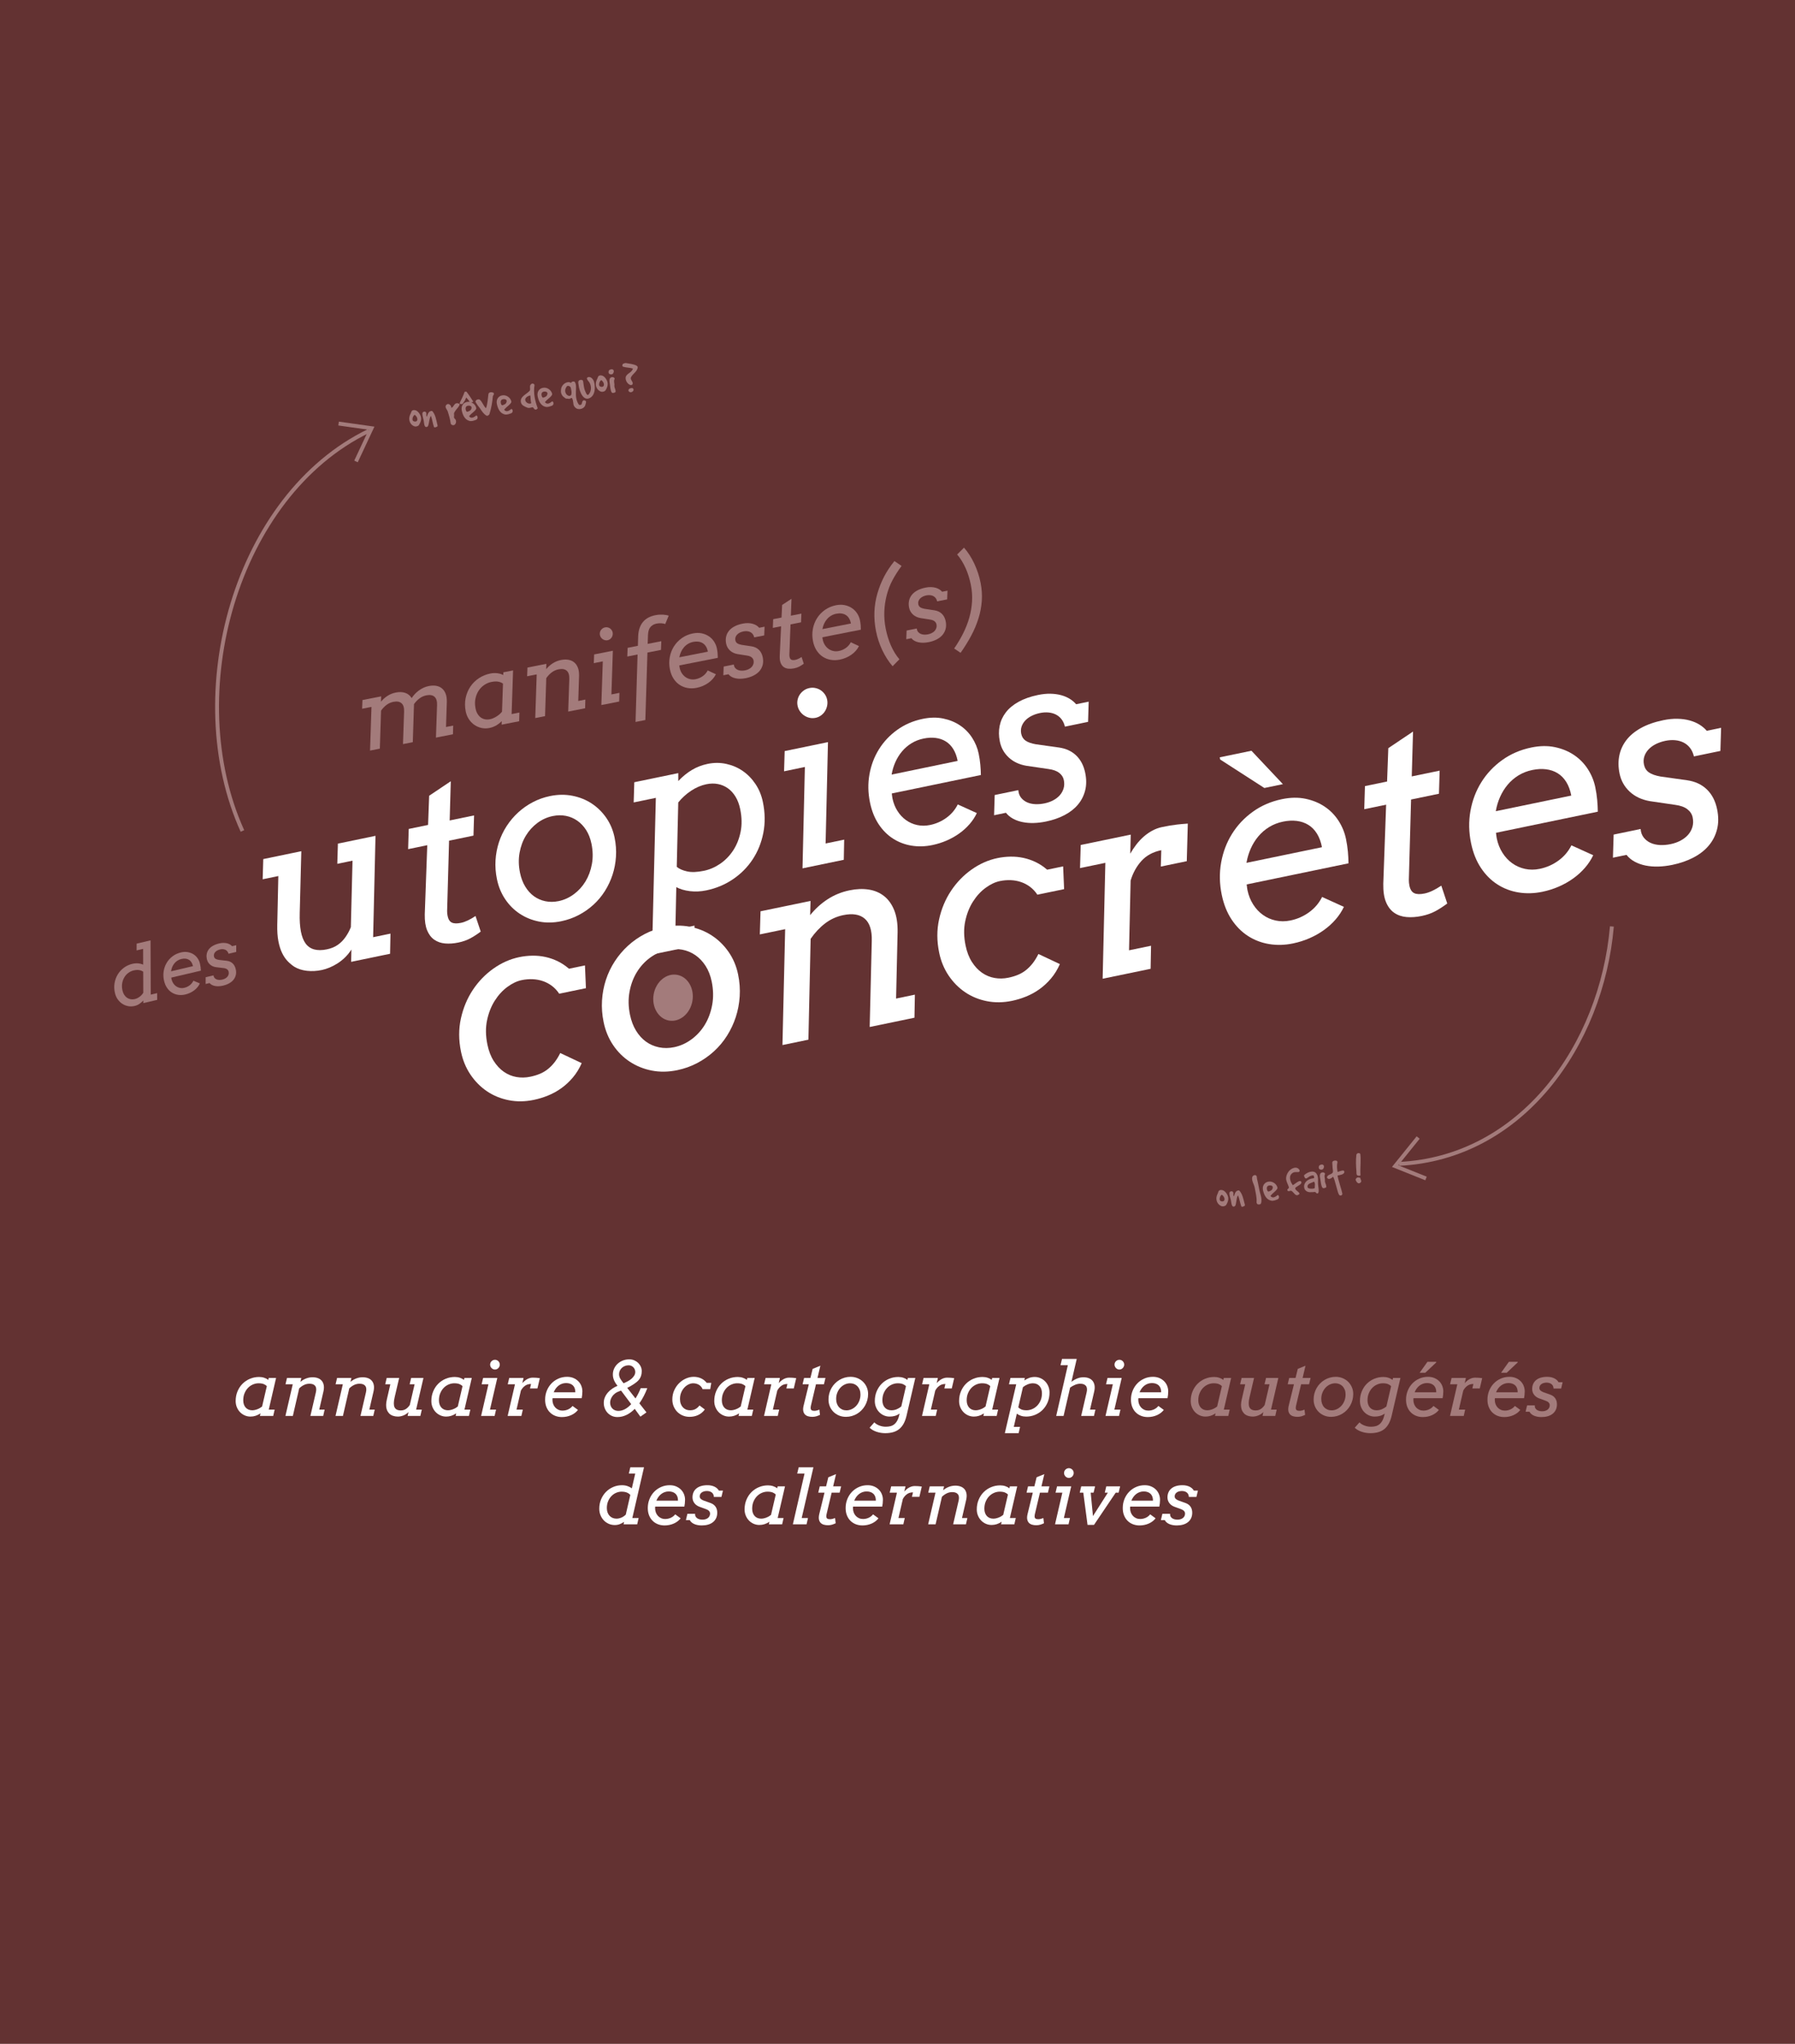 <?xml version="1.0" encoding="iso-8859-1"?>
<!-- Generator: Adobe Illustrator 15.0.0, SVG Export Plug-In . SVG Version: 6.00 Build 0)  -->
<!DOCTYPE svg PUBLIC "-//W3C//DTD SVG 1.1//EN" "http://www.w3.org/Graphics/SVG/1.1/DTD/svg11.dtd">
<svg version="1.1" id="Layer_1" xmlns="http://www.w3.org/2000/svg" xmlns:xlink="http://www.w3.org/1999/xlink" x="0px" y="0px"
	 width="464px" height="528px" viewBox="0 0 464 528" style="enable-background:new 0 0 464 528;" xml:space="preserve">
<rect style="fill:#633232;" width="464" height="528"/>
<g>
	<path style="fill:#FFFFFF;" d="M87.345,217.935l9.719-2.011l-0.612,26.187l4.483-0.928l-0.099,5.208l-10.065,2.083l0.065-3.18
		c-0.485,0.763-1.038,1.446-1.657,2.047c-0.619,0.601-1.271,1.118-1.956,1.551c-0.685,0.434-1.374,0.792-2.069,1.077
		c-0.695,0.285-1.352,0.491-1.969,0.619c-1.311,0.271-2.589,0.339-3.833,0.205c-1.245-0.135-2.337-0.486-3.279-1.056
		c-0.582-0.381-1.147-0.853-1.696-1.414c-0.548-0.56-1.031-1.269-1.45-2.127c-0.419-0.858-0.742-1.887-0.971-3.086
		c-0.229-1.199-0.322-2.628-0.283-4.285l0.275-12.514l-4.05,0.838l0.156-5.22l9.834-2.036l-0.409,15.949
		c-0.106,3.763,0.405,6.401,1.534,7.917c1.127,1.516,2.954,2.013,5.48,1.49c1.118-0.231,2.067-0.625,2.848-1.178
		c0.78-0.554,1.452-1.241,2.017-2.062c0.564-0.82,1.009-1.657,1.336-2.509l0.429-17.16l-3.933,0.814L87.345,217.935z"/>
	<path style="fill:#FFFFFF;" d="M105.653,214.145l5.004-1.036l0.279-7.539l5.588-3.75l-0.285,10.133l6.305-1.305l-0.155,5.22
		l-6.306,1.305l-0.471,16.958c-0.018,0.406-0.028,0.814-0.033,1.228s0.039,0.842,0.131,1.285c0.18,0.868,0.542,1.431,1.089,1.69
		c0.546,0.259,1.33,0.282,2.353,0.07c1.099-0.227,2.354-0.818,3.765-1.774l1.348,4.034c-0.923,0.694-1.828,1.278-2.714,1.753
		c-0.888,0.475-1.909,0.832-3.065,1.072c-1.215,0.251-2.355,0.331-3.419,0.24c-1.065-0.091-1.996-0.411-2.793-0.96
		c-0.797-0.548-1.416-1.355-1.858-2.42c-0.442-1.064-0.646-2.445-0.616-4.141l0.646-17.868l-4.946,1.023L105.653,214.145z"/>
	<path style="fill:#FFFFFF;" d="M128.459,227.129c-0.343-1.658-0.465-3.292-0.366-4.901c0.1-1.608,0.393-3.157,0.879-4.646
		s1.153-2.882,1.999-4.184c0.847-1.301,1.836-2.471,2.969-3.51c1.132-1.039,2.392-1.922,3.779-2.653
		c1.387-0.729,2.871-1.257,4.452-1.584c1.985-0.411,3.9-0.44,5.742-0.088c1.843,0.353,3.508,1.014,4.995,1.982
		c1.488,0.97,2.754,2.205,3.8,3.708c1.044,1.503,1.762,3.2,2.153,5.089c0.347,1.678,0.468,3.332,0.364,4.962
		c-0.105,1.631-0.401,3.189-0.887,4.678c-0.487,1.488-1.146,2.891-1.979,4.21c-0.833,1.318-1.82,2.499-2.962,3.539
		c-1.143,1.04-2.412,1.927-3.809,2.658c-1.396,0.732-2.896,1.263-4.496,1.594c-2.005,0.415-3.92,0.444-5.742,0.088
		c-1.823-0.356-3.48-1.024-4.97-2.003c-1.489-0.978-2.749-2.23-3.778-3.757C129.572,230.785,128.858,229.058,128.459,227.129z
		 M134.421,225.473c0.279,1.35,0.73,2.538,1.355,3.565c0.625,1.027,1.375,1.857,2.25,2.49c0.875,0.633,1.858,1.063,2.951,1.29
		c1.092,0.226,2.236,0.216,3.433-0.032c1.407-0.291,2.717-0.884,3.929-1.779c1.213-0.894,2.216-1.997,3.011-3.308
		c0.794-1.311,1.345-2.801,1.652-4.474c0.308-1.672,0.27-3.434-0.113-5.285c-0.279-1.35-0.738-2.521-1.376-3.516
		c-0.639-0.994-1.403-1.8-2.297-2.42c-0.892-0.619-1.877-1.033-2.955-1.243c-1.08-0.208-2.207-0.191-3.383,0.052
		c-1.428,0.295-2.738,0.883-3.934,1.764c-1.195,0.881-2.191,1.972-2.987,3.273c-0.797,1.301-1.345,2.777-1.647,4.428
		C134.008,221.929,134.045,223.661,134.421,225.473z"/>
	<path style="fill:#FFFFFF;" d="M163.962,202.076l11.366-2.353l0.003,2.05c1.139-1.2,2.326-2.165,3.563-2.894
		c1.236-0.728,2.578-1.242,4.023-1.542c1.639-0.339,3.243-0.339,4.812,0c1.567,0.339,2.99,0.949,4.27,1.831
		c1.278,0.881,2.376,2.007,3.292,3.375c0.917,1.368,1.553,2.911,1.908,4.626c0.579,2.796,0.618,5.462,0.117,7.999
		c-0.5,2.537-1.421,4.819-2.761,6.846c-1.34,2.027-3.037,3.736-5.092,5.125c-2.055,1.391-4.345,2.347-6.871,2.87
		c-1.465,0.303-2.884,0.371-4.256,0.203c-1.372-0.169-2.545-0.514-3.518-1.037l-0.233,10.967l4.946-1.024l-0.099,5.208
		l-10.904,2.257l1.003-40.474l-5.727,1.185L163.962,202.076z M182.589,202.594c-1.35,0.28-2.657,0.836-3.922,1.671
		c-1.266,0.835-2.379,1.845-3.34,3.029l-0.387,16.638c0.633,0.533,1.523,0.926,2.673,1.181c1.148,0.255,2.601,0.201,4.354-0.162
		c1.485-0.308,2.888-0.915,4.208-1.821c1.321-0.907,2.435-2.053,3.346-3.437c0.909-1.384,1.549-2.98,1.919-4.786
		c0.371-1.805,0.337-3.769-0.103-5.891c-0.255-1.234-0.657-2.302-1.206-3.204c-0.548-0.901-1.206-1.625-1.973-2.17
		s-1.621-0.911-2.564-1.098C184.651,202.358,183.648,202.375,182.589,202.594z"/>
	<path style="fill:#FFFFFF;" d="M202.834,194.03l11.193-2.317l-0.612,26.187l4.802-0.994l-0.099,5.208l-10.673,2.209l0.612-26.187
		l-5.379,1.114L202.834,194.03z M206.173,182.329c-0.107-0.521-0.107-1.033-0.001-1.538c0.106-0.505,0.299-0.961,0.576-1.371
		c0.276-0.409,0.626-0.763,1.047-1.062c0.421-0.298,0.901-0.503,1.441-0.614c0.521-0.108,1.033-0.109,1.538-0.002
		c0.504,0.107,0.96,0.294,1.367,0.562s0.76,0.611,1.059,1.032c0.298,0.421,0.501,0.892,0.609,1.412
		c0.107,0.521,0.109,1.039,0.004,1.552c-0.104,0.515-0.288,0.986-0.552,1.412c-0.264,0.427-0.605,0.794-1.024,1.102
		c-0.418,0.308-0.889,0.516-1.409,0.624c-0.54,0.111-1.062,0.109-1.569-0.007c-0.507-0.116-0.971-0.316-1.392-0.602
		c-0.421-0.284-0.781-0.642-1.081-1.073C206.485,183.326,206.281,182.85,206.173,182.329z"/>
	<path style="fill:#FFFFFF;" d="M230.527,204.977c0.036,0.274,0.064,0.51,0.085,0.706c0.021,0.197,0.049,0.382,0.085,0.556
		c0.251,1.215,0.683,2.302,1.294,3.261c0.609,0.959,1.347,1.747,2.208,2.363c0.861,0.616,1.824,1.04,2.888,1.272
		c1.062,0.232,2.174,0.229,3.33-0.011c1.543-0.319,2.948-0.937,4.217-1.853c1.268-0.916,2.251-2.069,2.948-3.461l4.927,2.238
		c-0.476,1.002-1.096,1.945-1.857,2.827c-0.763,0.882-1.643,1.682-2.641,2.401c-0.997,0.719-2.09,1.337-3.28,1.855
		c-1.189,0.518-2.431,0.91-3.723,1.178c-1.851,0.383-3.646,0.433-5.383,0.149s-3.331-0.889-4.779-1.816
		c-1.449-0.926-2.692-2.172-3.729-3.737c-1.037-1.565-1.78-3.427-2.228-5.587c-0.515-2.487-0.561-4.916-0.136-7.286
		c0.424-2.37,1.244-4.53,2.459-6.481c1.215-1.95,2.785-3.618,4.711-5.001s4.122-2.331,6.59-2.842
		c1.909-0.395,3.678-0.425,5.306-0.088c1.628,0.337,3.072,0.928,4.333,1.772c1.261,0.845,2.305,1.906,3.132,3.183
		c0.827,1.276,1.394,2.648,1.696,4.113c0.203,0.983,0.347,1.944,0.431,2.881c0.083,0.938,0.13,1.818,0.14,2.641L230.527,204.977z
		 M238.75,190.788c-1.157,0.239-2.204,0.647-3.141,1.223c-0.936,0.576-1.751,1.278-2.444,2.105c-0.693,0.827-1.267,1.75-1.719,2.769
		c-0.453,1.02-0.774,2.091-0.964,3.216l17.064-3.532c-0.229-1.199-0.605-2.223-1.133-3.068c-0.526-0.846-1.177-1.506-1.948-1.979
		s-1.643-0.771-2.612-0.892S239.849,190.561,238.75,190.788z"/>
	<path style="fill:#FFFFFF;" d="M274.413,185.819c-0.399-0.521-0.886-0.928-1.459-1.222c-0.573-0.293-1.214-0.472-1.921-0.537
		c-0.707-0.064-1.447-0.017-2.218,0.142c-0.771,0.16-1.485,0.403-2.142,0.73c-0.655,0.327-1.207,0.728-1.651,1.202
		s-0.763,1.002-0.954,1.585c-0.191,0.582-0.218,1.202-0.083,1.857c0.16,0.771,0.538,1.362,1.137,1.771
		c0.597,0.408,1.47,0.716,2.618,0.92l5.995,0.84c1.824,0.266,3.314,0.958,4.471,2.076c1.157,1.118,1.927,2.602,2.311,4.454
		c0.343,1.658,0.34,3.177-0.008,4.556c-0.348,1.38-0.975,2.604-1.879,3.676c-0.903,1.073-2.059,1.975-3.466,2.708
		c-1.406,0.733-2.997,1.284-4.771,1.651c-1.08,0.224-2.129,0.351-3.148,0.38c-1.02,0.03-1.985-0.047-2.898-0.229
		c-0.912-0.183-1.736-0.475-2.473-0.876c-0.737-0.4-1.351-0.912-1.841-1.534l-3.066,0.635l0.156-5.221l6.103-1.263
		c0.06,0.772,0.294,1.417,0.702,1.936c0.409,0.519,0.925,0.92,1.546,1.203c0.622,0.284,1.324,0.445,2.107,0.484
		c0.781,0.04,1.587-0.027,2.416-0.199s1.584-0.438,2.263-0.8c0.679-0.362,1.246-0.8,1.703-1.317
		c0.455-0.517,0.781-1.106,0.976-1.771c0.194-0.664,0.212-1.381,0.052-2.152c-0.151-0.733-0.551-1.349-1.196-1.849
		c-0.646-0.5-1.56-0.829-2.738-0.987l-5.723-0.836c-1.856-0.32-3.381-1.035-4.576-2.145c-1.195-1.11-1.96-2.475-2.295-4.095
		c-0.296-1.427-0.315-2.78-0.057-4.061c0.258-1.279,0.791-2.445,1.599-3.498c0.808-1.052,1.905-1.963,3.295-2.733
		c1.389-0.77,3.066-1.358,5.033-1.766c1.138-0.235,2.211-0.342,3.222-0.32c1.01,0.022,1.931,0.148,2.763,0.379
		c0.832,0.23,1.57,0.544,2.216,0.943c0.646,0.399,1.195,0.864,1.646,1.394l3.239-0.67l-0.156,5.22l-5.987,1.239
		C275.1,186.974,274.812,186.34,274.413,185.819z"/>
</g>
<g>
	<path style="fill:#A37B7B;" d="M35.32,243.77l3.594-0.843l0.054,14.019l1.653-0.388l0.013,1.741l-3.584,0.841l-0.007-0.677
		c-0.307,0.335-0.642,0.626-1.007,0.875c-0.364,0.248-0.776,0.426-1.238,0.534c-0.57,0.134-1.127,0.149-1.672,0.047
		c-0.545-0.102-1.046-0.302-1.504-0.6c-0.459-0.299-0.855-0.684-1.189-1.155c-0.333-0.473-0.572-1.014-0.715-1.622
		c-0.207-0.885-0.242-1.738-0.104-2.561c0.138-0.824,0.412-1.574,0.824-2.252c0.412-0.679,0.943-1.257,1.591-1.737
		s1.382-0.816,2.202-1.008c0.512-0.121,1.008-0.158,1.483-0.115c0.477,0.044,0.908,0.155,1.296,0.335l-0.016-4.082l-1.682,0.395
		L35.32,243.77z M34.857,258.092c0.403-0.095,0.8-0.282,1.19-0.562c0.391-0.28,0.722-0.636,0.993-1.064l-0.019-5.439
		c-0.303-0.22-0.66-0.361-1.073-0.422c-0.413-0.062-0.892-0.03-1.437,0.098c-0.48,0.113-0.93,0.324-1.347,0.635
		s-0.762,0.694-1.033,1.15c-0.271,0.455-0.455,0.976-0.552,1.559c-0.096,0.584-0.067,1.203,0.086,1.856
		c0.101,0.43,0.254,0.801,0.459,1.113c0.205,0.314,0.447,0.564,0.729,0.752c0.28,0.188,0.592,0.311,0.934,0.37
		C34.128,258.194,34.485,258.179,34.857,258.092z"/>
	<path style="fill:#A37B7B;" d="M44.273,252.548c0.015,0.09,0.026,0.169,0.035,0.236c0.009,0.065,0.02,0.126,0.033,0.184
		c0.095,0.403,0.248,0.763,0.46,1.078c0.213,0.316,0.466,0.572,0.76,0.77c0.293,0.199,0.618,0.332,0.975,0.4
		c0.358,0.068,0.729,0.057,1.113-0.033c0.513-0.12,0.977-0.338,1.393-0.656c0.415-0.317,0.733-0.71,0.954-1.181l1.666,0.704
		c-0.15,0.34-0.349,0.66-0.596,0.961c-0.247,0.302-0.534,0.576-0.861,0.826c-0.326,0.249-0.687,0.465-1.079,0.647
		c-0.394,0.184-0.805,0.326-1.233,0.427c-0.615,0.144-1.215,0.177-1.797,0.097c-0.583-0.08-1.121-0.268-1.612-0.564
		c-0.493-0.296-0.919-0.702-1.279-1.215c-0.36-0.514-0.625-1.129-0.793-1.847c-0.194-0.826-0.23-1.638-0.109-2.434
		c0.12-0.795,0.375-1.524,0.764-2.186c0.389-0.663,0.899-1.233,1.529-1.712c0.632-0.479,1.357-0.815,2.178-1.007
		c0.634-0.149,1.225-0.174,1.771-0.076c0.547,0.098,1.035,0.283,1.463,0.553c0.43,0.272,0.787,0.617,1.074,1.036
		c0.288,0.42,0.488,0.873,0.604,1.36c0.076,0.326,0.133,0.646,0.169,0.958c0.036,0.313,0.06,0.606,0.069,0.881L44.273,252.548z
		 M46.895,247.736c-0.384,0.09-0.73,0.235-1.038,0.436c-0.308,0.2-0.573,0.441-0.798,0.724c-0.225,0.282-0.407,0.596-0.551,0.94
		c-0.142,0.345-0.239,0.706-0.293,1.082l5.67-1.33c-0.087-0.398-0.222-0.736-0.405-1.014c-0.184-0.278-0.407-0.494-0.669-0.645
		c-0.262-0.152-0.555-0.244-0.88-0.276S47.26,247.65,46.895,247.736z"/>
	<path style="fill:#A37B7B;" d="M58.766,245.762c-0.138-0.169-0.304-0.301-0.498-0.394c-0.194-0.095-0.41-0.148-0.646-0.164
		c-0.237-0.016-0.483,0.007-0.74,0.067c-0.256,0.06-0.492,0.147-0.708,0.262c-0.217,0.115-0.397,0.254-0.542,0.416
		c-0.144,0.162-0.246,0.341-0.305,0.538c-0.059,0.197-0.062,0.404-0.012,0.622c0.061,0.256,0.192,0.45,0.396,0.581
		c0.202,0.132,0.497,0.227,0.883,0.285l2.01,0.228c0.611,0.073,1.115,0.291,1.512,0.654c0.396,0.363,0.666,0.853,0.811,1.468
		c0.129,0.55,0.142,1.058,0.037,1.521c-0.104,0.465-0.302,0.879-0.594,1.245c-0.293,0.366-0.672,0.678-1.135,0.936
		c-0.464,0.257-0.99,0.455-1.58,0.593c-0.358,0.084-0.707,0.135-1.048,0.154c-0.341,0.02-0.664,0.002-0.971-0.051
		c-0.306-0.052-0.584-0.143-0.834-0.271c-0.249-0.127-0.458-0.293-0.628-0.495l-1.019,0.239l0.007-1.746l2.027-0.476
		c0.025,0.257,0.109,0.471,0.252,0.641c0.141,0.169,0.316,0.298,0.527,0.388c0.209,0.088,0.445,0.136,0.707,0.143
		s0.53-0.023,0.806-0.088c0.275-0.065,0.524-0.16,0.749-0.287c0.223-0.127,0.409-0.278,0.558-0.455
		c0.147-0.177,0.251-0.376,0.31-0.601c0.06-0.223,0.059-0.463-0.002-0.72c-0.057-0.243-0.195-0.445-0.416-0.606
		c-0.22-0.161-0.527-0.263-0.923-0.306l-1.919-0.229c-0.623-0.09-1.139-0.315-1.548-0.676s-0.676-0.81-0.802-1.348
		c-0.111-0.475-0.131-0.926-0.056-1.356c0.075-0.43,0.243-0.822,0.503-1.183c0.261-0.358,0.62-0.673,1.077-0.94
		c0.458-0.271,1.013-0.482,1.666-0.635c0.378-0.088,0.735-0.133,1.073-0.135c0.338-0.001,0.646,0.033,0.928,0.102
		c0.279,0.07,0.528,0.168,0.748,0.296c0.219,0.127,0.406,0.277,0.562,0.451l1.076-0.252l-0.007,1.745l-1.989,0.467
		C59.006,246.143,58.904,245.933,58.766,245.762z"/>
</g>
<g>
	<path style="fill:#FFFFFF;" d="M67.343,365.116c-0.423,0.284-0.847,0.494-1.273,0.629c-0.426,0.136-0.866,0.204-1.32,0.204
		c-0.536,0-1.038-0.104-1.505-0.312c-0.467-0.208-0.872-0.492-1.216-0.852c-0.344-0.36-0.615-0.784-0.814-1.273
		c-0.199-0.489-0.298-1.014-0.298-1.576c0-0.915,0.161-1.754,0.483-2.517c0.322-0.764,0.758-1.42,1.311-1.969
		s1.196-0.975,1.931-1.278c0.735-0.303,1.516-0.454,2.343-0.454c0.473,0,0.918,0.071,1.334,0.213s0.757,0.327,1.022,0.554
		l0.123-0.511h1.902l-1.893,8.177h1.523l-0.369,1.628h-3.436L67.343,365.116z M65.194,364.321c0.233,0,0.472-0.028,0.715-0.085
		c0.243-0.057,0.475-0.129,0.695-0.218c0.221-0.088,0.429-0.191,0.625-0.308c0.195-0.117,0.369-0.238,0.521-0.364l1.221-5.244
		c-0.164-0.208-0.419-0.386-0.767-0.535c-0.347-0.148-0.801-0.222-1.363-0.222c-0.486,0-0.965,0.099-1.438,0.298
		s-0.896,0.486-1.269,0.861c-0.372,0.375-0.675,0.836-0.908,1.382c-0.234,0.546-0.35,1.166-0.35,1.86
		c0,0.404,0.057,0.765,0.17,1.083c0.114,0.319,0.271,0.588,0.474,0.809c0.202,0.221,0.446,0.39,0.733,0.506
		C64.54,364.263,64.854,364.321,65.194,364.321z"/>
	<path style="fill:#FFFFFF;" d="M74.186,355.973h3.701l-0.237,1.003c0.448-0.373,0.938-0.663,1.472-0.871
		c0.533-0.208,1.096-0.312,1.689-0.312c0.505,0,0.961,0.076,1.368,0.227c0.407,0.151,0.74,0.382,0.999,0.691
		s0.429,0.694,0.511,1.155c0.082,0.46,0.053,0.997-0.085,1.609l-1.079,4.675h1.391l-0.369,1.628h-3.312l1.41-6.067
		c0.177-0.744,0.12-1.306-0.17-1.685c-0.29-0.378-0.782-0.568-1.477-0.568c-0.492,0-0.959,0.106-1.4,0.317
		c-0.442,0.211-0.861,0.506-1.259,0.885l-1.638,7.117h-1.921l1.893-8.177h-1.874L74.186,355.973z"/>
	<path style="fill:#FFFFFF;" d="M87.133,355.973h3.701l-0.237,1.003c0.448-0.373,0.938-0.663,1.472-0.871
		c0.533-0.208,1.096-0.312,1.689-0.312c0.505,0,0.961,0.076,1.368,0.227c0.407,0.151,0.74,0.382,0.999,0.691
		s0.429,0.694,0.511,1.155c0.082,0.46,0.053,0.997-0.085,1.609l-1.079,4.675h1.391l-0.369,1.628h-3.312l1.41-6.067
		c0.177-0.744,0.12-1.306-0.17-1.685c-0.29-0.378-0.782-0.568-1.477-0.568c-0.492,0-0.959,0.106-1.4,0.317
		c-0.442,0.211-0.861,0.506-1.259,0.885l-1.638,7.117h-1.921l1.893-8.177h-1.874L87.133,355.973z"/>
	<path style="fill:#FFFFFF;" d="M106.279,355.973h3.18l-1.893,8.177h1.467l-0.369,1.628h-3.294l0.227-0.994
		c-0.202,0.208-0.419,0.386-0.653,0.535s-0.472,0.268-0.714,0.359c-0.243,0.092-0.483,0.16-0.72,0.204
		c-0.236,0.044-0.456,0.066-0.658,0.066c-0.429,0-0.834-0.062-1.216-0.185c-0.382-0.123-0.702-0.304-0.961-0.544
		c-0.158-0.157-0.304-0.342-0.44-0.554c-0.136-0.211-0.241-0.465-0.317-0.762c-0.076-0.296-0.111-0.64-0.104-1.032
		c0.006-0.391,0.069-0.845,0.189-1.363l0.899-3.909h-1.325l0.388-1.628h3.218l-1.164,4.979c-0.278,1.173-0.289,2.035-0.033,2.583
		c0.255,0.549,0.796,0.824,1.623,0.824c0.366,0,0.689-0.062,0.97-0.185s0.536-0.295,0.767-0.516c0.23-0.221,0.424-0.454,0.582-0.7
		l1.249-5.357h-1.287L106.279,355.973z"/>
	<path style="fill:#FFFFFF;" d="M117.93,365.116c-0.423,0.284-0.847,0.494-1.273,0.629c-0.426,0.136-0.866,0.204-1.32,0.204
		c-0.536,0-1.038-0.104-1.505-0.312c-0.467-0.208-0.872-0.492-1.216-0.852c-0.344-0.36-0.615-0.784-0.814-1.273
		c-0.199-0.489-0.298-1.014-0.298-1.576c0-0.915,0.161-1.754,0.483-2.517c0.322-0.764,0.758-1.42,1.311-1.969
		s1.196-0.975,1.931-1.278c0.735-0.303,1.516-0.454,2.343-0.454c0.473,0,0.918,0.071,1.334,0.213s0.757,0.327,1.022,0.554
		l0.123-0.511h1.902l-1.893,8.177h1.523l-0.369,1.628h-3.436L117.93,365.116z M115.781,364.321c0.233,0,0.472-0.028,0.715-0.085
		c0.243-0.057,0.475-0.129,0.695-0.218c0.221-0.088,0.429-0.191,0.625-0.308c0.195-0.117,0.369-0.238,0.521-0.364l1.221-5.244
		c-0.164-0.208-0.419-0.386-0.767-0.535c-0.347-0.148-0.801-0.222-1.363-0.222c-0.486,0-0.965,0.099-1.438,0.298
		s-0.896,0.486-1.269,0.861c-0.372,0.375-0.675,0.836-0.908,1.382c-0.234,0.546-0.35,1.166-0.35,1.86
		c0,0.404,0.057,0.765,0.17,1.083c0.114,0.319,0.271,0.588,0.474,0.809c0.202,0.221,0.446,0.39,0.733,0.506
		C115.127,364.263,115.441,364.321,115.781,364.321z"/>
	<path style="fill:#FFFFFF;" d="M124.886,355.973h3.663l-1.893,8.177h1.571l-0.369,1.628h-3.492l1.893-8.177h-1.76L124.886,355.973z
		 M126.694,352.519c0-0.17,0.033-0.331,0.099-0.482c0.066-0.151,0.156-0.282,0.27-0.393c0.113-0.11,0.246-0.199,0.397-0.265
		c0.151-0.066,0.315-0.1,0.492-0.1c0.17,0,0.331,0.033,0.482,0.1c0.151,0.066,0.282,0.154,0.393,0.265
		c0.11,0.111,0.199,0.242,0.265,0.393c0.066,0.151,0.1,0.312,0.1,0.482s-0.033,0.333-0.1,0.487
		c-0.066,0.155-0.154,0.291-0.265,0.407c-0.111,0.117-0.242,0.21-0.393,0.279s-0.312,0.104-0.482,0.104
		c-0.177,0-0.341-0.035-0.492-0.104s-0.284-0.163-0.397-0.279c-0.114-0.117-0.204-0.252-0.27-0.407
		C126.727,352.852,126.694,352.689,126.694,352.519z"/>
	<path style="fill:#FFFFFF;" d="M138.922,358.68H137l0.274-1.155c-0.612,0-1.132,0.156-1.562,0.468
		c-0.429,0.312-0.782,0.724-1.06,1.235l-1.136,4.921h1.628l-0.369,1.628h-3.549l1.893-8.177h-1.874l0.388-1.628h3.701l-0.312,1.344
		c0.177-0.202,0.366-0.389,0.568-0.563c0.202-0.173,0.415-0.323,0.639-0.45c0.224-0.126,0.457-0.225,0.7-0.298
		c0.243-0.072,0.487-0.109,0.733-0.109c0.227,0,0.423,0.003,0.587,0.009c0.164,0.006,0.339,0.018,0.525,0.033
		c0.186,0.016,0.443,0.046,0.771,0.09L138.922,358.68z"/>
	<path style="fill:#FFFFFF;" d="M142.831,361.207c-0.006,0.088-0.013,0.164-0.019,0.227s-0.009,0.123-0.009,0.18
		c0,0.398,0.064,0.767,0.194,1.107s0.309,0.636,0.54,0.885c0.23,0.249,0.505,0.445,0.823,0.586c0.319,0.142,0.667,0.213,1.046,0.213
		c0.505,0,0.986-0.102,1.443-0.308c0.458-0.205,0.841-0.503,1.15-0.894l1.401,1.022c-0.215,0.284-0.47,0.54-0.767,0.767
		c-0.297,0.227-0.625,0.421-0.984,0.582c-0.36,0.161-0.743,0.284-1.15,0.369c-0.407,0.085-0.822,0.128-1.245,0.128
		c-0.606,0-1.172-0.101-1.699-0.303c-0.527-0.202-0.988-0.496-1.382-0.88c-0.395-0.385-0.704-0.856-0.928-1.415
		c-0.224-0.558-0.336-1.191-0.336-1.897c0-0.814,0.144-1.579,0.431-2.295c0.287-0.716,0.685-1.34,1.192-1.874
		s1.109-0.955,1.803-1.264c0.694-0.309,1.445-0.464,2.252-0.464c0.625,0,1.181,0.106,1.67,0.317c0.489,0.211,0.904,0.49,1.245,0.837
		s0.599,0.748,0.776,1.202c0.177,0.454,0.265,0.921,0.265,1.4c0,0.322-0.018,0.633-0.052,0.933
		c-0.035,0.299-0.077,0.579-0.127,0.837H142.831z M146.333,357.289c-0.379,0-0.734,0.06-1.065,0.18
		c-0.331,0.12-0.633,0.287-0.904,0.501c-0.271,0.214-0.511,0.467-0.719,0.757c-0.208,0.29-0.379,0.605-0.511,0.946h5.584
		c0.006-0.391-0.046-0.737-0.156-1.037c-0.11-0.299-0.271-0.549-0.482-0.748s-0.465-0.349-0.762-0.45
		C147.02,357.339,146.692,357.289,146.333,357.289z"/>
	<path style="fill:#FFFFFF;" d="M165.536,365.968l-1.458-2.016c-0.309,0.315-0.634,0.603-0.975,0.861
		c-0.34,0.259-0.697,0.481-1.069,0.667c-0.372,0.187-0.762,0.332-1.169,0.436c-0.407,0.104-0.828,0.156-1.263,0.156
		c-0.511,0-0.981-0.095-1.41-0.284c-0.429-0.189-0.802-0.449-1.117-0.781c-0.315-0.331-0.562-0.719-0.738-1.164
		c-0.176-0.445-0.265-0.923-0.265-1.434c0-0.524,0.101-1.014,0.303-1.472c0.202-0.458,0.468-0.873,0.8-1.245
		c0.331-0.373,0.71-0.701,1.136-0.984c0.426-0.284,0.863-0.518,1.311-0.701c-0.12-0.164-0.249-0.342-0.388-0.535
		c-0.139-0.192-0.269-0.407-0.388-0.644c-0.12-0.236-0.221-0.498-0.303-0.786c-0.082-0.287-0.123-0.607-0.123-0.96
		c0-0.555,0.112-1.071,0.336-1.547c0.224-0.477,0.527-0.89,0.909-1.24c0.381-0.35,0.831-0.626,1.349-0.828
		c0.517-0.202,1.069-0.303,1.656-0.303c0.448,0,0.867,0.083,1.259,0.246c0.391,0.165,0.732,0.387,1.022,0.667
		s0.519,0.603,0.686,0.965c0.167,0.363,0.251,0.743,0.251,1.141c0,0.435-0.051,0.822-0.151,1.159
		c-0.101,0.338-0.248,0.644-0.44,0.918c-0.193,0.274-0.433,0.527-0.72,0.757s-0.613,0.462-0.979,0.696
		c-0.233,0.158-0.472,0.303-0.714,0.435c-0.243,0.133-0.494,0.262-0.752,0.388l2.139,2.726c0.303-0.473,0.566-0.938,0.79-1.396
		s0.409-0.872,0.554-1.245h1.704c-0.24,0.638-0.53,1.292-0.871,1.964c-0.341,0.672-0.732,1.32-1.174,1.945l1.836,2.337
		L165.536,365.968z M158.929,360.019c-0.24,0.193-0.449,0.412-0.629,0.658c-0.18,0.246-0.322,0.513-0.426,0.8
		c-0.104,0.288-0.156,0.579-0.156,0.875c0,0.303,0.051,0.585,0.152,0.847c0.101,0.262,0.244,0.487,0.43,0.677
		s0.41,0.337,0.672,0.445c0.262,0.107,0.55,0.161,0.866,0.161c0.322,0,0.633-0.044,0.932-0.133c0.3-0.088,0.588-0.209,0.866-0.364
		c0.277-0.155,0.544-0.339,0.8-0.554s0.497-0.448,0.724-0.7l-2.622-3.502c-0.146,0.057-0.288,0.112-0.426,0.166
		s-0.277,0.109-0.417,0.166C159.425,359.674,159.169,359.827,158.929,360.019z M163.936,355.368
		c0.183-0.291,0.274-0.606,0.274-0.947c0-0.233-0.044-0.454-0.132-0.663c-0.088-0.208-0.208-0.391-0.36-0.549
		s-0.331-0.282-0.54-0.374c-0.208-0.092-0.432-0.137-0.672-0.137c-0.347,0-0.672,0.06-0.975,0.18
		c-0.303,0.12-0.565,0.284-0.786,0.492c-0.221,0.208-0.396,0.451-0.525,0.729c-0.129,0.278-0.194,0.578-0.194,0.899
		c0,0.214,0.027,0.415,0.081,0.601c0.053,0.187,0.131,0.371,0.232,0.554c0.101,0.183,0.224,0.371,0.369,0.563
		c0.146,0.192,0.306,0.402,0.483,0.629c0.385-0.164,0.755-0.342,1.112-0.535c0.356-0.192,0.689-0.421,0.998-0.686
		C163.542,355.91,163.753,355.658,163.936,355.368z"/>
	<path style="fill:#FFFFFF;" d="M181.213,358.197c-0.167-0.189-0.358-0.347-0.573-0.473c-0.214-0.126-0.448-0.221-0.7-0.284
		c-0.252-0.063-0.514-0.094-0.786-0.094c-0.347,0-0.718,0.09-1.112,0.27c-0.395,0.18-0.761,0.443-1.098,0.791
		c-0.337,0.347-0.617,0.773-0.837,1.277c-0.221,0.505-0.332,1.083-0.332,1.732c0,0.474,0.07,0.892,0.208,1.254
		s0.325,0.667,0.559,0.913c0.233,0.246,0.504,0.431,0.813,0.554s0.637,0.185,0.984,0.185c0.252,0,0.489-0.021,0.71-0.062
		s0.431-0.11,0.629-0.208c0.199-0.098,0.393-0.226,0.582-0.383s0.375-0.354,0.559-0.587l1.372,1.032
		c-0.246,0.347-0.524,0.642-0.833,0.885c-0.31,0.243-0.634,0.44-0.975,0.591s-0.692,0.26-1.055,0.327s-0.721,0.1-1.074,0.1
		c-0.644,0-1.238-0.115-1.784-0.346c-0.546-0.23-1.016-0.547-1.41-0.951c-0.395-0.404-0.704-0.878-0.928-1.424
		c-0.224-0.546-0.336-1.134-0.336-1.765c0-0.858,0.161-1.645,0.483-2.361s0.745-1.333,1.268-1.851
		c0.524-0.517,1.115-0.919,1.775-1.207c0.659-0.287,1.326-0.431,2.001-0.431c0.315,0,0.631,0.03,0.946,0.09
		c0.315,0.06,0.619,0.155,0.909,0.284s0.562,0.292,0.814,0.487c0.252,0.196,0.479,0.426,0.682,0.691h1.183l-0.265,1.628h-1.978
		C181.514,358.607,181.38,358.387,181.213,358.197z"/>
	<path style="fill:#FFFFFF;" d="M191.061,365.116c-0.423,0.284-0.847,0.494-1.273,0.629c-0.426,0.136-0.866,0.204-1.32,0.204
		c-0.536,0-1.038-0.104-1.505-0.312c-0.467-0.208-0.872-0.492-1.216-0.852c-0.344-0.36-0.615-0.784-0.814-1.273
		c-0.199-0.489-0.298-1.014-0.298-1.576c0-0.915,0.161-1.754,0.483-2.517c0.322-0.764,0.758-1.42,1.311-1.969
		s1.196-0.975,1.931-1.278c0.735-0.303,1.516-0.454,2.343-0.454c0.473,0,0.918,0.071,1.334,0.213s0.757,0.327,1.022,0.554
		l0.123-0.511h1.902l-1.893,8.177h1.523l-0.369,1.628h-3.436L191.061,365.116z M188.912,364.321c0.233,0,0.472-0.028,0.715-0.085
		c0.243-0.057,0.475-0.129,0.695-0.218c0.221-0.088,0.429-0.191,0.625-0.308c0.195-0.117,0.369-0.238,0.521-0.364l1.221-5.244
		c-0.164-0.208-0.419-0.386-0.767-0.535c-0.347-0.148-0.801-0.222-1.363-0.222c-0.486,0-0.965,0.099-1.438,0.298
		s-0.896,0.486-1.269,0.861c-0.372,0.375-0.675,0.836-0.908,1.382c-0.234,0.546-0.35,1.166-0.35,1.86
		c0,0.404,0.057,0.765,0.17,1.083c0.114,0.319,0.271,0.588,0.474,0.809c0.202,0.221,0.446,0.39,0.733,0.506
		C188.258,364.263,188.572,364.321,188.912,364.321z"/>
	<path style="fill:#FFFFFF;" d="M205.191,358.68h-1.921l0.274-1.155c-0.612,0-1.132,0.156-1.562,0.468
		c-0.429,0.312-0.782,0.724-1.06,1.235l-1.136,4.921h1.628l-0.369,1.628h-3.549l1.893-8.177h-1.874l0.388-1.628h3.701l-0.312,1.344
		c0.177-0.202,0.366-0.389,0.568-0.563c0.202-0.173,0.415-0.323,0.639-0.45c0.224-0.126,0.457-0.225,0.7-0.298
		c0.243-0.072,0.487-0.109,0.733-0.109c0.227,0,0.423,0.003,0.587,0.009c0.164,0.006,0.339,0.018,0.525,0.033
		c0.186,0.016,0.443,0.046,0.771,0.09L205.191,358.68z"/>
	<path style="fill:#FFFFFF;" d="M207.85,355.973h1.638l0.577-2.347l1.998-0.814l-0.748,3.161h2.062l-0.388,1.628h-2.063
		l-1.249,5.291c-0.032,0.126-0.062,0.254-0.09,0.383s-0.042,0.267-0.042,0.412c0,0.284,0.077,0.484,0.232,0.601
		c0.154,0.117,0.399,0.175,0.733,0.175c0.359,0,0.791-0.104,1.297-0.312l0.16,1.354c-0.334,0.158-0.656,0.282-0.965,0.374
		c-0.309,0.091-0.653,0.137-1.032,0.137c-0.397,0-0.76-0.049-1.088-0.147s-0.6-0.259-0.814-0.482
		c-0.214-0.224-0.356-0.518-0.426-0.88c-0.07-0.363-0.044-0.809,0.076-1.339l1.363-5.565h-1.618L207.85,355.973z"/>
	<path style="fill:#FFFFFF;" d="M214.163,361.529c0-0.542,0.067-1.063,0.203-1.562s0.328-0.965,0.577-1.401
		c0.25-0.436,0.549-0.83,0.899-1.183c0.351-0.353,0.737-0.656,1.159-0.909c0.423-0.252,0.876-0.448,1.358-0.586
		c0.483-0.139,0.983-0.208,1.5-0.208c0.649,0,1.253,0.115,1.808,0.346s1.035,0.546,1.439,0.946c0.403,0.401,0.721,0.871,0.951,1.41
		c0.229,0.54,0.345,1.119,0.345,1.737c0,0.549-0.069,1.076-0.208,1.581s-0.333,0.975-0.582,1.41
		c-0.25,0.436-0.547,0.833-0.895,1.192c-0.348,0.36-0.733,0.666-1.159,0.918c-0.427,0.252-0.882,0.448-1.368,0.587
		c-0.485,0.139-0.99,0.208-1.514,0.208c-0.656,0-1.259-0.115-1.809-0.346c-0.549-0.23-1.025-0.547-1.429-0.951
		s-0.718-0.878-0.941-1.424S214.163,362.16,214.163,361.529z M216.141,361.396c0,0.441,0.064,0.844,0.194,1.207
		s0.311,0.672,0.544,0.928c0.234,0.255,0.515,0.454,0.843,0.596c0.328,0.142,0.688,0.213,1.079,0.213
		c0.461,0,0.91-0.101,1.349-0.303c0.438-0.202,0.825-0.483,1.159-0.843c0.334-0.359,0.604-0.792,0.809-1.296s0.309-1.06,0.309-1.666
		c0-0.441-0.068-0.839-0.204-1.192c-0.136-0.353-0.323-0.656-0.563-0.909c-0.239-0.252-0.521-0.446-0.847-0.582
		c-0.325-0.135-0.68-0.203-1.064-0.203c-0.468,0-0.917,0.099-1.349,0.298c-0.433,0.199-0.816,0.477-1.15,0.833
		s-0.603,0.784-0.805,1.282C216.242,360.257,216.141,360.803,216.141,361.396z"/>
	<path style="fill:#FFFFFF;" d="M232.553,365.172c-0.398,0.278-0.807,0.477-1.227,0.597c-0.42,0.12-0.872,0.18-1.357,0.18
		c-0.537,0-1.038-0.104-1.506-0.312c-0.467-0.208-0.871-0.492-1.215-0.852c-0.345-0.36-0.615-0.784-0.814-1.273
		c-0.199-0.489-0.299-1.014-0.299-1.576c0-0.915,0.162-1.754,0.483-2.517c0.321-0.764,0.759-1.42,1.311-1.969
		s1.196-0.975,1.931-1.278c0.735-0.303,1.516-0.454,2.343-0.454c0.474,0,0.918,0.071,1.335,0.213
		c0.416,0.142,0.756,0.327,1.021,0.554l0.123-0.511h1.922l-2.253,9.691c-0.189,0.82-0.442,1.519-0.757,2.097
		c-0.316,0.577-0.701,1.049-1.155,1.415c-0.454,0.366-0.982,0.634-1.585,0.804s-1.285,0.255-2.049,0.255
		c-0.348,0-0.707-0.028-1.079-0.085s-0.737-0.144-1.093-0.26c-0.357-0.117-0.693-0.264-1.008-0.44
		c-0.316-0.177-0.594-0.385-0.834-0.625l1.221-1.382c0.152,0.164,0.335,0.314,0.549,0.45c0.215,0.136,0.451,0.254,0.711,0.355
		c0.258,0.101,0.531,0.18,0.818,0.237c0.287,0.057,0.578,0.085,0.875,0.085c0.455,0,0.867-0.049,1.24-0.146
		c0.372-0.098,0.705-0.269,0.998-0.511c0.294-0.243,0.549-0.571,0.768-0.984C232.188,366.515,232.382,365.93,232.553,365.172z
		 M230.413,364.321c0.492,0,0.952-0.088,1.382-0.265c0.43-0.176,0.824-0.417,1.184-0.719l1.211-5.224
		c-0.164-0.208-0.42-0.388-0.767-0.54s-0.802-0.227-1.362-0.227c-0.486,0-0.966,0.099-1.439,0.298
		c-0.473,0.199-0.896,0.486-1.268,0.861c-0.373,0.375-0.676,0.836-0.908,1.382c-0.234,0.546-0.351,1.166-0.351,1.86
		c0,0.404,0.057,0.765,0.17,1.083c0.114,0.319,0.271,0.588,0.474,0.809c0.201,0.221,0.446,0.39,0.733,0.506
		C229.759,364.263,230.072,364.321,230.413,364.321z"/>
	<path style="fill:#FFFFFF;" d="M246.029,358.68h-1.921l0.274-1.155c-0.611,0-1.133,0.156-1.562,0.468
		c-0.429,0.312-0.782,0.724-1.06,1.235l-1.137,4.921h1.629l-0.369,1.628h-3.549l1.893-8.177h-1.875l0.389-1.628h3.701l-0.312,1.344
		c0.176-0.202,0.365-0.389,0.567-0.563c0.202-0.173,0.415-0.323,0.64-0.45c0.223-0.126,0.457-0.225,0.699-0.298
		c0.243-0.072,0.488-0.109,0.734-0.109c0.227,0,0.422,0.003,0.586,0.009c0.164,0.006,0.34,0.018,0.525,0.033
		c0.187,0.016,0.443,0.046,0.771,0.09L246.029,358.68z"/>
	<path style="fill:#FFFFFF;" d="M254.349,365.116c-0.423,0.284-0.847,0.494-1.272,0.629s-0.866,0.204-1.32,0.204
		c-0.537,0-1.038-0.104-1.506-0.312c-0.467-0.208-0.871-0.492-1.215-0.852c-0.345-0.36-0.615-0.784-0.814-1.273
		c-0.199-0.489-0.299-1.014-0.299-1.576c0-0.915,0.162-1.754,0.483-2.517c0.321-0.764,0.759-1.42,1.311-1.969
		s1.196-0.975,1.931-1.278c0.735-0.303,1.516-0.454,2.343-0.454c0.474,0,0.918,0.071,1.335,0.213
		c0.416,0.142,0.756,0.327,1.021,0.554l0.123-0.511h1.902l-1.893,8.177h1.523l-0.369,1.628h-3.436L254.349,365.116z M252.2,364.321
		c0.233,0,0.472-0.028,0.715-0.085c0.243-0.057,0.475-0.129,0.695-0.218c0.222-0.088,0.429-0.191,0.625-0.308
		c0.195-0.117,0.369-0.238,0.521-0.364l1.221-5.244c-0.164-0.208-0.42-0.386-0.767-0.535c-0.347-0.148-0.802-0.222-1.362-0.222
		c-0.486,0-0.966,0.099-1.439,0.298c-0.473,0.199-0.896,0.486-1.268,0.861c-0.373,0.375-0.676,0.836-0.908,1.382
		c-0.234,0.546-0.351,1.166-0.351,1.86c0,0.404,0.057,0.765,0.17,1.083c0.114,0.319,0.271,0.588,0.474,0.809
		c0.201,0.221,0.446,0.39,0.733,0.506C251.546,364.263,251.859,364.321,252.2,364.321z"/>
	<path style="fill:#FFFFFF;" d="M261.201,355.973h3.719l-0.132,0.644c0.435-0.303,0.87-0.528,1.306-0.677
		c0.436-0.148,0.891-0.222,1.363-0.222c0.536,0,1.039,0.104,1.51,0.312c0.47,0.208,0.877,0.492,1.221,0.852
		c0.344,0.359,0.615,0.784,0.814,1.273c0.198,0.489,0.297,1.014,0.297,1.576c0,0.915-0.16,1.754-0.482,2.518
		c-0.321,0.764-0.758,1.42-1.311,1.969s-1.195,0.975-1.931,1.278c-0.735,0.303-1.517,0.454-2.343,0.454
		c-0.479,0-0.929-0.071-1.348-0.213c-0.42-0.142-0.766-0.327-1.037-0.554l-0.785,3.426h1.618l-0.369,1.627h-3.568l2.944-12.635
		h-1.875L261.201,355.973z M267.012,357.346c-0.441,0-0.888,0.09-1.339,0.27s-0.866,0.424-1.245,0.733l-1.201,5.196
		c0.164,0.208,0.418,0.39,0.762,0.544c0.344,0.155,0.803,0.232,1.377,0.232c0.486,0,0.965-0.1,1.438-0.298s0.897-0.485,1.272-0.861
		c0.376-0.375,0.681-0.834,0.914-1.377c0.233-0.542,0.35-1.161,0.35-1.855c0-0.404-0.057-0.765-0.17-1.083s-0.273-0.588-0.479-0.809
		c-0.205-0.221-0.449-0.391-0.732-0.511C267.674,357.406,267.359,357.346,267.012,357.346z"/>
	<path style="fill:#FFFFFF;" d="M280.887,359.711c0.177-0.744,0.119-1.306-0.175-1.685c-0.294-0.378-0.784-0.568-1.472-0.568
		c-0.423,0-0.861,0.092-1.315,0.274c-0.454,0.183-0.89,0.426-1.306,0.729l-1.686,7.316h-1.912l3.01-13.099h-1.893l0.389-1.628h3.805
		l-1.373,5.925c0.461-0.36,0.953-0.647,1.477-0.861s1.063-0.322,1.619-0.322c0.504,0,0.96,0.076,1.367,0.227
		c0.406,0.151,0.738,0.382,0.994,0.691c0.255,0.309,0.426,0.694,0.511,1.155s0.058,0.997-0.081,1.609l-1.078,4.675h1.391
		l-0.369,1.628h-3.312L280.887,359.711z"/>
	<path style="fill:#FFFFFF;" d="M286.291,355.973h3.663l-1.894,8.177h1.572l-0.369,1.628h-3.492l1.893-8.177h-1.761L286.291,355.973
		z M288.1,352.519c0-0.17,0.033-0.331,0.099-0.482c0.066-0.151,0.156-0.282,0.271-0.393c0.113-0.11,0.246-0.199,0.396-0.265
		c0.152-0.066,0.316-0.1,0.492-0.1c0.171,0,0.332,0.033,0.482,0.1c0.152,0.066,0.283,0.154,0.394,0.265
		c0.11,0.111,0.198,0.242,0.265,0.393s0.1,0.312,0.1,0.482s-0.033,0.333-0.1,0.487c-0.066,0.155-0.154,0.291-0.265,0.407
		s-0.241,0.21-0.394,0.279c-0.15,0.069-0.312,0.104-0.482,0.104c-0.176,0-0.34-0.035-0.492-0.104
		c-0.15-0.069-0.283-0.163-0.396-0.279c-0.114-0.117-0.204-0.252-0.271-0.407C288.133,352.852,288.1,352.689,288.1,352.519z"/>
	<path style="fill:#FFFFFF;" d="M294.27,361.207c-0.006,0.088-0.012,0.164-0.019,0.227s-0.009,0.123-0.009,0.18
		c0,0.398,0.064,0.767,0.193,1.107s0.309,0.636,0.539,0.885c0.23,0.249,0.506,0.445,0.824,0.586
		c0.318,0.142,0.667,0.213,1.045,0.213c0.506,0,0.986-0.102,1.443-0.308c0.458-0.205,0.842-0.503,1.15-0.894l1.4,1.022
		c-0.215,0.284-0.47,0.54-0.766,0.767c-0.297,0.227-0.625,0.421-0.984,0.582c-0.36,0.161-0.744,0.284-1.15,0.369
		c-0.407,0.085-0.822,0.128-1.244,0.128c-0.606,0-1.173-0.101-1.699-0.303c-0.527-0.202-0.988-0.496-1.382-0.88
		c-0.395-0.385-0.704-0.856-0.928-1.415c-0.224-0.558-0.336-1.191-0.336-1.897c0-0.814,0.144-1.579,0.431-2.295
		c0.287-0.716,0.685-1.34,1.192-1.874s1.108-0.955,1.804-1.264c0.693-0.309,1.444-0.464,2.252-0.464c0.625,0,1.182,0.106,1.67,0.317
		c0.489,0.211,0.904,0.49,1.245,0.837s0.599,0.748,0.776,1.202c0.176,0.454,0.265,0.921,0.265,1.4c0,0.322-0.018,0.633-0.052,0.933
		c-0.035,0.299-0.078,0.579-0.128,0.837H294.27z M297.771,357.289c-0.379,0-0.733,0.06-1.064,0.18
		c-0.331,0.12-0.633,0.287-0.904,0.501s-0.511,0.467-0.719,0.757c-0.209,0.29-0.379,0.605-0.512,0.946h5.584
		c0.007-0.391-0.045-0.737-0.156-1.037c-0.109-0.299-0.271-0.549-0.482-0.748c-0.211-0.199-0.465-0.349-0.762-0.45
		C298.459,357.339,298.131,357.289,297.771,357.289z"/>
	<path style="fill:#A37B7B;" d="M314.221,365.116c-0.423,0.284-0.847,0.494-1.273,0.629c-0.426,0.136-0.865,0.204-1.32,0.204
		c-0.535,0-1.037-0.104-1.504-0.312c-0.467-0.208-0.873-0.492-1.217-0.852c-0.344-0.36-0.615-0.784-0.813-1.273
		c-0.198-0.489-0.298-1.014-0.298-1.576c0-0.915,0.16-1.754,0.482-2.517c0.322-0.764,0.758-1.42,1.311-1.969
		s1.195-0.975,1.931-1.278s1.517-0.454,2.343-0.454c0.473,0,0.918,0.071,1.334,0.213c0.417,0.142,0.758,0.327,1.022,0.554
		l0.123-0.511h1.902l-1.893,8.177h1.523l-0.369,1.628h-3.436L314.221,365.116z M312.072,364.321c0.233,0,0.472-0.028,0.715-0.085
		c0.242-0.057,0.475-0.129,0.695-0.218s0.43-0.191,0.625-0.308s0.369-0.238,0.521-0.364l1.221-5.244
		c-0.164-0.208-0.419-0.386-0.767-0.535c-0.348-0.148-0.801-0.222-1.363-0.222c-0.485,0-0.965,0.099-1.438,0.298
		c-0.474,0.199-0.896,0.486-1.27,0.861c-0.371,0.375-0.674,0.836-0.908,1.382c-0.233,0.546-0.35,1.166-0.35,1.86
		c0,0.404,0.057,0.765,0.17,1.083c0.113,0.319,0.271,0.588,0.474,0.809c0.202,0.221,0.446,0.39,0.733,0.506
		C311.418,364.263,311.732,364.321,312.072,364.321z"/>
	<path style="fill:#A37B7B;" d="M327.263,355.973h3.181l-1.894,8.177h1.467l-0.368,1.628h-3.295l0.228-0.994
		c-0.202,0.208-0.419,0.386-0.653,0.535c-0.232,0.148-0.471,0.268-0.714,0.359c-0.243,0.092-0.483,0.16-0.72,0.204
		s-0.455,0.066-0.658,0.066c-0.429,0-0.834-0.062-1.215-0.185c-0.383-0.123-0.703-0.304-0.961-0.544
		c-0.158-0.157-0.305-0.342-0.44-0.554c-0.136-0.211-0.241-0.465-0.317-0.762c-0.076-0.296-0.11-0.64-0.104-1.032
		c0.006-0.391,0.068-0.845,0.189-1.363l0.898-3.909h-1.324l0.387-1.628h3.219l-1.164,4.979c-0.277,1.173-0.289,2.035-0.033,2.583
		s0.797,0.824,1.623,0.824c0.365,0,0.689-0.062,0.971-0.185c0.28-0.123,0.535-0.295,0.766-0.516c0.23-0.221,0.425-0.454,0.582-0.7
		l1.25-5.357h-1.287L327.263,355.973z"/>
	<path style="fill:#A37B7B;" d="M333.254,355.973h1.637l0.578-2.347l1.996-0.814l-0.748,3.161h2.064l-0.389,1.628h-2.062
		l-1.25,5.291c-0.031,0.126-0.062,0.254-0.09,0.383s-0.043,0.267-0.043,0.412c0,0.284,0.078,0.484,0.232,0.601
		s0.398,0.175,0.733,0.175c0.359,0,0.792-0.104,1.296-0.312l0.162,1.354c-0.335,0.158-0.656,0.282-0.966,0.374
		c-0.31,0.091-0.653,0.137-1.032,0.137c-0.396,0-0.76-0.049-1.088-0.147s-0.6-0.259-0.814-0.482
		c-0.214-0.224-0.355-0.518-0.426-0.88c-0.069-0.363-0.044-0.809,0.076-1.339l1.363-5.565h-1.619L333.254,355.973z"/>
	<path style="fill:#A37B7B;" d="M339.566,361.529c0-0.542,0.067-1.063,0.203-1.562s0.328-0.965,0.578-1.401
		c0.248-0.436,0.549-0.83,0.898-1.183c0.35-0.353,0.736-0.656,1.16-0.909c0.422-0.252,0.875-0.448,1.357-0.586
		s0.982-0.208,1.5-0.208c0.65,0,1.252,0.115,1.809,0.346c0.555,0.23,1.034,0.546,1.438,0.946c0.404,0.401,0.721,0.871,0.951,1.41
		s0.346,1.119,0.346,1.737c0,0.549-0.069,1.076-0.208,1.581c-0.14,0.505-0.333,0.975-0.582,1.41s-0.548,0.833-0.895,1.192
		c-0.347,0.36-0.733,0.666-1.159,0.918c-0.426,0.252-0.882,0.448-1.367,0.587c-0.486,0.139-0.991,0.208-1.516,0.208
		c-0.656,0-1.258-0.115-1.807-0.346c-0.549-0.23-1.025-0.547-1.43-0.951s-0.718-0.878-0.941-1.424
		C339.678,362.748,339.566,362.16,339.566,361.529z M341.545,361.396c0,0.441,0.064,0.844,0.193,1.207s0.311,0.672,0.545,0.928
		c0.232,0.255,0.514,0.454,0.842,0.596c0.328,0.142,0.688,0.213,1.078,0.213c0.461,0,0.91-0.101,1.35-0.303
		c0.438-0.202,0.824-0.483,1.159-0.843c0.335-0.359,0.604-0.792,0.81-1.296s0.307-1.06,0.307-1.666c0-0.441-0.067-0.839-0.203-1.192
		c-0.136-0.353-0.323-0.656-0.562-0.909c-0.24-0.252-0.522-0.446-0.848-0.582c-0.324-0.135-0.68-0.203-1.064-0.203
		c-0.467,0-0.916,0.099-1.349,0.298s-0.815,0.477-1.149,0.833c-0.335,0.356-0.604,0.784-0.805,1.282
		C341.645,360.257,341.545,360.803,341.545,361.396z"/>
	<path style="fill:#A37B7B;" d="M357.955,365.172c-0.396,0.278-0.806,0.477-1.225,0.597c-0.42,0.12-0.873,0.18-1.359,0.18
		c-0.535,0-1.037-0.104-1.504-0.312c-0.467-0.208-0.873-0.492-1.217-0.852c-0.344-0.36-0.615-0.784-0.813-1.273
		c-0.198-0.489-0.298-1.014-0.298-1.576c0-0.915,0.16-1.754,0.482-2.517c0.322-0.764,0.758-1.42,1.311-1.969
		s1.195-0.975,1.931-1.278s1.517-0.454,2.343-0.454c0.473,0,0.918,0.071,1.334,0.213c0.417,0.142,0.758,0.327,1.022,0.554
		l0.123-0.511h1.921l-2.252,9.691c-0.189,0.82-0.441,1.519-0.758,2.097c-0.314,0.577-0.699,1.049-1.154,1.415
		c-0.454,0.366-0.982,0.634-1.585,0.804s-1.286,0.255-2.05,0.255c-0.347,0-0.706-0.028-1.078-0.085
		c-0.373-0.057-0.736-0.144-1.094-0.26c-0.355-0.117-0.691-0.264-1.008-0.44c-0.315-0.177-0.593-0.385-0.832-0.625l1.221-1.382
		c0.15,0.164,0.334,0.314,0.549,0.45s0.451,0.254,0.709,0.355c0.26,0.101,0.532,0.18,0.819,0.237
		c0.287,0.057,0.579,0.085,0.876,0.085c0.453,0,0.867-0.049,1.239-0.146c0.372-0.098,0.705-0.269,0.999-0.511
		c0.293-0.243,0.549-0.571,0.766-0.984C357.592,366.515,357.785,365.93,357.955,365.172z M355.816,364.321
		c0.492,0,0.953-0.088,1.382-0.265c0.429-0.176,0.823-0.417,1.183-0.719l1.212-5.224c-0.164-0.208-0.419-0.388-0.767-0.54
		s-0.801-0.227-1.363-0.227c-0.485,0-0.965,0.099-1.438,0.298c-0.474,0.199-0.896,0.486-1.27,0.861
		c-0.371,0.375-0.674,0.836-0.908,1.382c-0.233,0.546-0.35,1.166-0.35,1.86c0,0.404,0.057,0.765,0.17,1.083
		c0.113,0.319,0.271,0.588,0.474,0.809c0.202,0.221,0.446,0.39,0.733,0.506C355.162,364.263,355.477,364.321,355.816,364.321z"/>
	<path style="fill:#A37B7B;" d="M365.376,361.207c-0.007,0.088-0.013,0.164-0.019,0.227c-0.007,0.063-0.01,0.123-0.01,0.18
		c0,0.398,0.064,0.767,0.193,1.107c0.13,0.341,0.31,0.636,0.54,0.885c0.229,0.249,0.505,0.445,0.823,0.586
		c0.318,0.142,0.668,0.213,1.046,0.213c0.505,0,0.985-0.102,1.443-0.308c0.458-0.205,0.841-0.503,1.149-0.894l1.401,1.022
		c-0.215,0.284-0.47,0.54-0.767,0.767s-0.625,0.421-0.984,0.582c-0.359,0.161-0.743,0.284-1.15,0.369
		c-0.406,0.085-0.822,0.128-1.244,0.128c-0.605,0-1.172-0.101-1.699-0.303c-0.526-0.202-0.987-0.496-1.381-0.88
		c-0.395-0.385-0.704-0.856-0.928-1.415c-0.225-0.558-0.336-1.191-0.336-1.897c0-0.814,0.143-1.579,0.43-2.295
		c0.287-0.716,0.686-1.34,1.193-1.874s1.108-0.955,1.803-1.264c0.693-0.309,1.445-0.464,2.252-0.464
		c0.625,0,1.182,0.106,1.671,0.317s0.903,0.49,1.245,0.837c0.34,0.347,0.599,0.748,0.775,1.202c0.177,0.454,0.266,0.921,0.266,1.4
		c0,0.322-0.018,0.633-0.053,0.933c-0.035,0.299-0.077,0.579-0.127,0.837H365.376z M368.878,357.289c-0.379,0-0.733,0.06-1.065,0.18
		c-0.33,0.12-0.633,0.287-0.903,0.501c-0.271,0.214-0.511,0.467-0.72,0.757c-0.208,0.29-0.379,0.605-0.511,0.946h5.584
		c0.007-0.391-0.046-0.737-0.156-1.037c-0.11-0.299-0.271-0.549-0.482-0.748s-0.466-0.349-0.763-0.45
		C369.565,357.339,369.237,357.289,368.878,357.289z M368.991,351.799h2.271v0.161l-2.829,2.669h-1.458L368.991,351.799z"/>
	<path style="fill:#A37B7B;" d="M382.516,358.68h-1.921l0.274-1.155c-0.611,0-1.133,0.156-1.562,0.468
		c-0.429,0.312-0.782,0.724-1.06,1.235l-1.137,4.921h1.629l-0.369,1.628h-3.549l1.893-8.177h-1.875l0.389-1.628h3.701l-0.312,1.344
		c0.176-0.202,0.365-0.389,0.567-0.563c0.202-0.173,0.415-0.323,0.64-0.45c0.223-0.126,0.457-0.225,0.699-0.298
		c0.243-0.072,0.488-0.109,0.734-0.109c0.227,0,0.422,0.003,0.586,0.009c0.164,0.006,0.34,0.018,0.525,0.033
		c0.187,0.016,0.443,0.046,0.771,0.09L382.516,358.68z"/>
	<path style="fill:#A37B7B;" d="M386.425,361.207c-0.007,0.088-0.013,0.164-0.019,0.227c-0.007,0.063-0.01,0.123-0.01,0.18
		c0,0.398,0.064,0.767,0.193,1.107c0.13,0.341,0.31,0.636,0.54,0.885c0.229,0.249,0.505,0.445,0.823,0.586
		c0.318,0.142,0.668,0.213,1.046,0.213c0.505,0,0.985-0.102,1.443-0.308c0.458-0.205,0.841-0.503,1.149-0.894l1.401,1.022
		c-0.215,0.284-0.47,0.54-0.767,0.767s-0.625,0.421-0.984,0.582c-0.359,0.161-0.743,0.284-1.15,0.369
		c-0.406,0.085-0.822,0.128-1.244,0.128c-0.605,0-1.172-0.101-1.699-0.303c-0.526-0.202-0.987-0.496-1.381-0.88
		c-0.395-0.385-0.704-0.856-0.928-1.415c-0.225-0.558-0.336-1.191-0.336-1.897c0-0.814,0.143-1.579,0.43-2.295
		c0.287-0.716,0.686-1.34,1.193-1.874s1.108-0.955,1.803-1.264c0.693-0.309,1.445-0.464,2.252-0.464
		c0.625,0,1.182,0.106,1.671,0.317s0.903,0.49,1.245,0.837c0.34,0.347,0.599,0.748,0.775,1.202c0.177,0.454,0.266,0.921,0.266,1.4
		c0,0.322-0.018,0.633-0.053,0.933c-0.035,0.299-0.077,0.579-0.127,0.837H386.425z M389.927,357.289c-0.379,0-0.733,0.06-1.065,0.18
		c-0.33,0.12-0.633,0.287-0.903,0.501c-0.271,0.214-0.511,0.467-0.72,0.757c-0.208,0.29-0.379,0.605-0.511,0.946h5.584
		c0.007-0.391-0.046-0.737-0.156-1.037c-0.11-0.299-0.271-0.549-0.482-0.748s-0.466-0.349-0.763-0.45
		C390.614,357.339,390.286,357.289,389.927,357.289z M390.04,351.799h2.271v0.161l-2.829,2.669h-1.458L390.04,351.799z"/>
	<path style="fill:#A37B7B;" d="M401.441,358.046c-0.092-0.189-0.219-0.349-0.379-0.478c-0.162-0.129-0.35-0.227-0.568-0.293
		c-0.219-0.066-0.453-0.099-0.705-0.099c-0.253,0-0.492,0.03-0.72,0.09s-0.426,0.15-0.597,0.27c-0.17,0.12-0.305,0.265-0.402,0.436
		s-0.146,0.363-0.146,0.577c0,0.252,0.08,0.462,0.242,0.629c0.16,0.167,0.414,0.32,0.762,0.459l1.826,0.653
		c0.557,0.202,0.979,0.516,1.27,0.941c0.289,0.426,0.436,0.942,0.436,1.548c0,0.542-0.1,1.019-0.299,1.429
		c-0.199,0.411-0.475,0.754-0.828,1.032c-0.354,0.278-0.775,0.486-1.264,0.625c-0.49,0.139-1.024,0.208-1.604,0.208
		c-0.354,0-0.69-0.028-1.013-0.085c-0.322-0.057-0.62-0.144-0.895-0.26s-0.515-0.262-0.719-0.435
		c-0.205-0.173-0.365-0.374-0.479-0.601h-1.004l0.389-1.628h1.997c-0.032,0.246,0,0.464,0.095,0.653
		c0.094,0.189,0.23,0.349,0.406,0.478c0.178,0.129,0.387,0.226,0.63,0.289c0.243,0.063,0.5,0.094,0.771,0.094
		c0.271,0,0.525-0.035,0.762-0.104c0.237-0.069,0.443-0.17,0.62-0.303c0.176-0.132,0.316-0.296,0.422-0.492
		c0.104-0.195,0.156-0.419,0.156-0.672c0-0.24-0.086-0.459-0.256-0.658c-0.171-0.199-0.436-0.361-0.795-0.488l-1.742-0.634
		c-0.562-0.221-0.994-0.544-1.297-0.97s-0.454-0.904-0.454-1.434c0-0.467,0.082-0.893,0.246-1.277s0.407-0.716,0.729-0.994
		c0.321-0.277,0.725-0.492,1.211-0.644c0.486-0.151,1.051-0.227,1.693-0.227c0.373,0,0.717,0.037,1.033,0.109
		c0.314,0.073,0.596,0.172,0.842,0.298c0.246,0.126,0.457,0.273,0.635,0.44c0.176,0.167,0.318,0.349,0.426,0.544h1.059l-0.387,1.627
		h-1.959C401.58,358.453,401.531,358.235,401.441,358.046z"/>
</g>
<g>
	<path style="fill:#FFFFFF;" d="M162.934,379.052h3.54l-3.019,13.099h1.628l-0.369,1.628h-3.53l0.142-0.634
		c-0.359,0.246-0.736,0.444-1.131,0.596c-0.395,0.152-0.818,0.228-1.273,0.228c-0.562,0-1.085-0.107-1.571-0.321
		c-0.486-0.215-0.911-0.512-1.273-0.891c-0.363-0.379-0.648-0.824-0.857-1.339c-0.208-0.515-0.312-1.071-0.312-1.671
		c0-0.87,0.154-1.675,0.464-2.413c0.309-0.738,0.73-1.378,1.263-1.921c0.533-0.542,1.155-0.967,1.865-1.273
		c0.709-0.306,1.468-0.459,2.276-0.459c0.505,0,0.975,0.073,1.41,0.218c0.436,0.145,0.814,0.344,1.136,0.596l0.88-3.814h-1.656
		L162.934,379.052z M159.366,392.32c0.397,0,0.809-0.088,1.235-0.265c0.426-0.177,0.812-0.435,1.159-0.776l1.174-5.082
		c-0.234-0.271-0.537-0.481-0.909-0.629c-0.373-0.148-0.827-0.222-1.363-0.222c-0.473,0-0.939,0.099-1.396,0.298
		c-0.458,0.199-0.863,0.481-1.216,0.847c-0.354,0.367-0.639,0.812-0.856,1.335c-0.218,0.524-0.327,1.107-0.327,1.751
		c0,0.423,0.062,0.803,0.185,1.141s0.295,0.625,0.516,0.861c0.221,0.236,0.484,0.42,0.791,0.549S159,392.32,159.366,392.32z"/>
	<path style="fill:#FFFFFF;" d="M169.37,389.207c-0.006,0.088-0.013,0.164-0.019,0.227c-0.006,0.063-0.009,0.123-0.009,0.18
		c0,0.398,0.064,0.768,0.194,1.107c0.129,0.342,0.309,0.637,0.54,0.886c0.23,0.249,0.505,0.444,0.823,0.587
		c0.319,0.142,0.667,0.213,1.046,0.213c0.505,0,0.986-0.103,1.443-0.309c0.458-0.204,0.841-0.502,1.15-0.894l1.401,1.022
		c-0.215,0.283-0.47,0.539-0.767,0.766c-0.297,0.228-0.625,0.422-0.984,0.582c-0.36,0.162-0.743,0.285-1.15,0.369
		c-0.407,0.086-0.822,0.129-1.245,0.129c-0.606,0-1.172-0.102-1.699-0.303c-0.527-0.203-0.988-0.496-1.382-0.881
		c-0.395-0.385-0.704-0.856-0.928-1.415c-0.224-0.558-0.336-1.19-0.336-1.897c0-0.814,0.144-1.579,0.431-2.295
		c0.287-0.717,0.685-1.341,1.192-1.874s1.109-0.955,1.803-1.264c0.694-0.309,1.445-0.464,2.252-0.464
		c0.625,0,1.181,0.106,1.67,0.317c0.489,0.211,0.904,0.49,1.245,0.837s0.599,0.748,0.776,1.203c0.177,0.453,0.265,0.92,0.265,1.4
		c0,0.321-0.018,0.633-0.052,0.932c-0.035,0.3-0.077,0.579-0.127,0.838H169.37z M172.872,385.289c-0.379,0-0.734,0.06-1.065,0.18
		c-0.331,0.12-0.633,0.287-0.904,0.501c-0.271,0.214-0.511,0.467-0.719,0.757c-0.208,0.29-0.379,0.605-0.511,0.946h5.584
		c0.006-0.391-0.046-0.736-0.156-1.037c-0.11-0.299-0.271-0.549-0.482-0.747c-0.211-0.199-0.465-0.349-0.762-0.45
		C173.559,385.339,173.231,385.289,172.872,385.289z"/>
	<path style="fill:#FFFFFF;" d="M184.385,386.046c-0.092-0.189-0.218-0.349-0.379-0.478c-0.161-0.129-0.35-0.227-0.568-0.293
		c-0.218-0.066-0.453-0.099-0.705-0.099s-0.492,0.03-0.719,0.09s-0.426,0.15-0.596,0.27c-0.17,0.12-0.305,0.265-0.402,0.436
		s-0.146,0.363-0.146,0.577c0,0.253,0.08,0.463,0.241,0.63c0.161,0.167,0.415,0.32,0.762,0.459l1.827,0.653
		c0.555,0.201,0.978,0.516,1.269,0.941c0.29,0.426,0.435,0.941,0.435,1.548c0,0.542-0.099,1.019-0.298,1.429
		s-0.475,0.754-0.828,1.031c-0.354,0.278-0.775,0.486-1.264,0.625c-0.489,0.139-1.024,0.209-1.604,0.209
		c-0.354,0-0.691-0.029-1.013-0.086s-0.62-0.144-0.895-0.26c-0.274-0.117-0.515-0.262-0.719-0.436
		c-0.205-0.174-0.365-0.374-0.478-0.602h-1.003l0.388-1.627h1.997c-0.032,0.246,0,0.463,0.095,0.652
		c0.094,0.189,0.23,0.35,0.407,0.479s0.386,0.225,0.629,0.289c0.243,0.062,0.5,0.094,0.771,0.094c0.271,0,0.525-0.035,0.762-0.104
		c0.237-0.07,0.443-0.171,0.62-0.303c0.176-0.133,0.317-0.297,0.421-0.492c0.104-0.195,0.156-0.42,0.156-0.672
		c0-0.24-0.085-0.459-0.255-0.658s-0.436-0.361-0.795-0.488l-1.742-0.633c-0.562-0.221-0.994-0.545-1.296-0.971
		c-0.303-0.426-0.455-0.904-0.455-1.434c0-0.467,0.082-0.893,0.246-1.278s0.407-0.716,0.729-0.994
		c0.322-0.277,0.726-0.492,1.211-0.644c0.486-0.151,1.05-0.227,1.694-0.227c0.373,0,0.716,0.037,1.032,0.109
		c0.315,0.073,0.596,0.172,0.842,0.298c0.246,0.126,0.458,0.273,0.634,0.44c0.176,0.167,0.318,0.349,0.426,0.544h1.06l-0.388,1.628
		h-1.959C184.525,386.453,184.477,386.235,184.385,386.046z"/>
	<path style="fill:#FFFFFF;" d="M198.898,393.115c-0.423,0.285-0.847,0.494-1.273,0.63c-0.426,0.136-0.866,0.204-1.32,0.204
		c-0.536,0-1.038-0.104-1.505-0.312c-0.467-0.209-0.872-0.492-1.216-0.852c-0.344-0.36-0.615-0.785-0.814-1.273
		c-0.199-0.489-0.298-1.014-0.298-1.576c0-0.914,0.161-1.754,0.483-2.518s0.758-1.419,1.311-1.968s1.196-0.975,1.931-1.278
		c0.735-0.303,1.516-0.454,2.343-0.454c0.473,0,0.918,0.071,1.334,0.213s0.757,0.327,1.022,0.554l0.123-0.511h1.902l-1.893,8.177
		h1.523l-0.369,1.628h-3.436L198.898,393.115z M196.75,392.32c0.233,0,0.472-0.027,0.715-0.084c0.243-0.058,0.475-0.13,0.695-0.219
		c0.221-0.088,0.429-0.19,0.625-0.307c0.195-0.117,0.369-0.238,0.521-0.365l1.221-5.243c-0.164-0.208-0.419-0.386-0.767-0.535
		c-0.347-0.148-0.801-0.222-1.363-0.222c-0.486,0-0.965,0.099-1.438,0.298s-0.896,0.485-1.269,0.861
		c-0.372,0.376-0.675,0.836-0.908,1.382c-0.234,0.546-0.35,1.166-0.35,1.859c0,0.404,0.057,0.766,0.17,1.084
		c0.114,0.318,0.271,0.588,0.474,0.809c0.202,0.222,0.446,0.391,0.733,0.507C196.096,392.263,196.41,392.32,196.75,392.32z"/>
	<path style="fill:#FFFFFF;" d="M206.46,379.052h3.805l-3.029,13.099h1.627l-0.369,1.628h-3.54l3.01-13.099h-1.893L206.46,379.052z"
		/>
	<path style="fill:#FFFFFF;" d="M211.902,383.973h1.638l0.577-2.347l1.997-0.814l-0.748,3.161h2.063l-0.389,1.628h-2.062
		l-1.25,5.291c-0.031,0.126-0.061,0.254-0.09,0.384c-0.027,0.129-0.042,0.266-0.042,0.411c0,0.284,0.077,0.484,0.231,0.601
		c0.154,0.117,0.399,0.176,0.734,0.176c0.359,0,0.791-0.104,1.296-0.312l0.161,1.354c-0.334,0.158-0.656,0.282-0.965,0.374
		c-0.31,0.091-0.654,0.138-1.032,0.138c-0.397,0-0.761-0.05-1.089-0.147s-0.6-0.259-0.813-0.482s-0.356-0.518-0.426-0.88
		c-0.069-0.363-0.044-0.81,0.075-1.34l1.363-5.565h-1.618L211.902,383.973z"/>
	<path style="fill:#FFFFFF;" d="M220.516,389.207c-0.007,0.088-0.014,0.164-0.02,0.227c-0.006,0.063-0.01,0.123-0.01,0.18
		c0,0.398,0.064,0.768,0.194,1.107c0.13,0.342,0.31,0.637,0.54,0.886c0.229,0.249,0.504,0.444,0.822,0.587
		c0.319,0.142,0.668,0.213,1.047,0.213c0.504,0,0.985-0.103,1.443-0.309c0.457-0.204,0.84-0.502,1.149-0.894l1.401,1.022
		c-0.215,0.283-0.471,0.539-0.768,0.766c-0.297,0.228-0.625,0.422-0.984,0.582c-0.359,0.162-0.742,0.285-1.149,0.369
		c-0.407,0.086-0.822,0.129-1.245,0.129c-0.605,0-1.172-0.102-1.698-0.303c-0.526-0.203-0.987-0.496-1.382-0.881
		s-0.703-0.856-0.928-1.415c-0.225-0.558-0.336-1.19-0.336-1.897c0-0.814,0.144-1.579,0.431-2.295
		c0.287-0.717,0.685-1.341,1.192-1.874s1.109-0.955,1.803-1.264c0.694-0.309,1.445-0.464,2.253-0.464
		c0.624,0,1.181,0.106,1.671,0.317c0.488,0.211,0.903,0.49,1.244,0.837s0.6,0.748,0.775,1.203c0.178,0.453,0.266,0.92,0.266,1.4
		c0,0.321-0.018,0.633-0.053,0.932c-0.034,0.3-0.076,0.579-0.127,0.838H220.516z M224.018,385.289c-0.379,0-0.734,0.06-1.065,0.18
		c-0.331,0.12-0.633,0.287-0.903,0.501c-0.271,0.214-0.512,0.467-0.72,0.757s-0.379,0.605-0.511,0.946h5.584
		c0.006-0.391-0.047-0.736-0.156-1.037c-0.111-0.299-0.271-0.549-0.482-0.747c-0.212-0.199-0.466-0.349-0.763-0.45
		C224.705,385.339,224.377,385.289,224.018,385.289z"/>
	<path style="fill:#FFFFFF;" d="M237.655,386.68h-1.921l0.273-1.154c-0.611,0-1.132,0.156-1.561,0.468
		c-0.43,0.313-0.783,0.724-1.061,1.235l-1.136,4.922h1.628l-0.369,1.628h-3.549l1.893-8.177h-1.874l0.388-1.628h3.701l-0.312,1.344
		c0.177-0.202,0.365-0.389,0.568-0.563c0.201-0.173,0.414-0.323,0.639-0.45c0.224-0.126,0.457-0.225,0.7-0.298
		c0.243-0.072,0.487-0.109,0.733-0.109c0.227,0,0.423,0.003,0.587,0.009c0.164,0.006,0.339,0.018,0.525,0.033
		c0.187,0.016,0.442,0.046,0.771,0.09L237.655,386.68z"/>
	<path style="fill:#FFFFFF;" d="M240.334,383.973h3.7l-0.237,1.003c0.449-0.373,0.939-0.663,1.473-0.871
		c0.533-0.208,1.096-0.312,1.689-0.312c0.504,0,0.961,0.076,1.367,0.227c0.407,0.151,0.74,0.382,0.998,0.691
		c0.26,0.309,0.43,0.694,0.512,1.155c0.082,0.46,0.053,0.997-0.086,1.608l-1.078,4.676h1.391l-0.369,1.628h-3.312l1.41-6.067
		c0.178-0.744,0.12-1.305-0.17-1.684s-0.782-0.568-1.477-0.568c-0.492,0-0.959,0.106-1.4,0.317s-0.861,0.507-1.259,0.885
		l-1.638,7.117h-1.921l1.893-8.177h-1.874L240.334,383.973z"/>
	<path style="fill:#FFFFFF;" d="M258.922,393.115c-0.424,0.285-0.848,0.494-1.273,0.63s-0.865,0.204-1.32,0.204
		c-0.536,0-1.037-0.104-1.505-0.312c-0.467-0.209-0.872-0.492-1.216-0.852c-0.344-0.36-0.615-0.785-0.814-1.273
		c-0.198-0.489-0.298-1.014-0.298-1.576c0-0.914,0.161-1.754,0.483-2.518c0.321-0.764,0.758-1.419,1.311-1.968
		c0.552-0.549,1.195-0.975,1.93-1.278c0.736-0.303,1.517-0.454,2.344-0.454c0.473,0,0.918,0.071,1.334,0.213
		s0.757,0.327,1.021,0.554l0.123-0.511h1.902l-1.893,8.177h1.523l-0.369,1.628h-3.436L258.922,393.115z M256.773,392.32
		c0.232,0,0.471-0.027,0.715-0.084c0.242-0.058,0.475-0.13,0.695-0.219c0.221-0.088,0.429-0.19,0.625-0.307
		c0.195-0.117,0.369-0.238,0.52-0.365l1.221-5.243c-0.164-0.208-0.419-0.386-0.766-0.535c-0.348-0.148-0.802-0.222-1.363-0.222
		c-0.486,0-0.965,0.099-1.438,0.298s-0.896,0.485-1.269,0.861c-0.372,0.376-0.675,0.836-0.908,1.382
		c-0.234,0.546-0.35,1.166-0.35,1.859c0,0.404,0.057,0.766,0.17,1.084s0.271,0.588,0.473,0.809c0.202,0.222,0.447,0.391,0.734,0.507
		C256.119,392.263,256.433,392.32,256.773,392.32z"/>
	<path style="fill:#FFFFFF;" d="M265.745,383.973h1.638l0.577-2.347l1.997-0.814l-0.748,3.161h2.063l-0.388,1.628h-2.063
		l-1.249,5.291c-0.032,0.126-0.062,0.254-0.09,0.384c-0.029,0.129-0.043,0.266-0.043,0.411c0,0.284,0.077,0.484,0.232,0.601
		c0.154,0.117,0.398,0.176,0.732,0.176c0.359,0,0.792-0.104,1.297-0.312l0.161,1.354c-0.335,0.158-0.656,0.282-0.966,0.374
		c-0.309,0.091-0.652,0.138-1.031,0.138c-0.397,0-0.76-0.05-1.088-0.147s-0.6-0.259-0.814-0.482s-0.356-0.518-0.426-0.88
		c-0.07-0.363-0.045-0.81,0.076-1.34l1.362-5.565h-1.618L265.745,383.973z"/>
	<path style="fill:#FFFFFF;" d="M273.241,383.973h3.663l-1.894,8.177h1.571l-0.369,1.628h-3.492l1.893-8.177h-1.76L273.241,383.973z
		 M275.049,380.519c0-0.17,0.033-0.331,0.1-0.482s0.156-0.282,0.27-0.393c0.113-0.11,0.246-0.199,0.397-0.265
		c0.151-0.066,0.315-0.1,0.492-0.1c0.171,0,0.331,0.033,0.482,0.1c0.151,0.066,0.282,0.154,0.394,0.265
		c0.109,0.111,0.198,0.242,0.264,0.393c0.066,0.151,0.1,0.312,0.1,0.482s-0.033,0.333-0.1,0.487
		c-0.065,0.155-0.154,0.291-0.264,0.407c-0.111,0.117-0.242,0.21-0.394,0.279s-0.312,0.104-0.482,0.104
		c-0.177,0-0.341-0.035-0.492-0.104s-0.284-0.163-0.397-0.279s-0.203-0.252-0.27-0.407
		C275.082,380.852,275.049,380.689,275.049,380.519z"/>
	<path style="fill:#FFFFFF;" d="M279.488,383.973h3.586l-0.388,1.628h-0.747l0.586,6.047l3.853-6.047h-0.796l0.389-1.628h3.578
		l-0.389,1.628h-0.748l-5.621,8.329h-1.666l-1.098-8.329h-0.918L279.488,383.973z"/>
	<path style="fill:#FFFFFF;" d="M292.151,389.207c-0.007,0.088-0.013,0.164-0.019,0.227c-0.007,0.063-0.01,0.123-0.01,0.18
		c0,0.398,0.064,0.768,0.193,1.107c0.13,0.342,0.31,0.637,0.54,0.886c0.229,0.249,0.505,0.444,0.823,0.587
		c0.318,0.142,0.668,0.213,1.046,0.213c0.505,0,0.985-0.103,1.443-0.309c0.458-0.204,0.841-0.502,1.149-0.894l1.401,1.022
		c-0.215,0.283-0.47,0.539-0.767,0.766c-0.297,0.228-0.625,0.422-0.984,0.582c-0.359,0.162-0.743,0.285-1.15,0.369
		c-0.406,0.086-0.822,0.129-1.244,0.129c-0.605,0-1.172-0.102-1.699-0.303c-0.526-0.203-0.987-0.496-1.381-0.881
		c-0.395-0.385-0.704-0.856-0.928-1.415c-0.225-0.558-0.336-1.19-0.336-1.897c0-0.814,0.143-1.579,0.43-2.295
		c0.287-0.717,0.686-1.341,1.193-1.874s1.108-0.955,1.803-1.264c0.693-0.309,1.445-0.464,2.252-0.464
		c0.625,0,1.182,0.106,1.671,0.317s0.903,0.49,1.245,0.837c0.34,0.347,0.599,0.748,0.775,1.203c0.177,0.453,0.266,0.92,0.266,1.4
		c0,0.321-0.018,0.633-0.053,0.932c-0.035,0.3-0.077,0.579-0.127,0.838H292.151z M295.653,385.289c-0.379,0-0.733,0.06-1.065,0.18
		c-0.33,0.12-0.633,0.287-0.903,0.501c-0.271,0.214-0.511,0.467-0.72,0.757c-0.208,0.29-0.379,0.605-0.511,0.946h5.584
		c0.007-0.391-0.046-0.736-0.156-1.037c-0.11-0.299-0.271-0.549-0.482-0.747c-0.212-0.199-0.466-0.349-0.763-0.45
		C296.341,385.339,296.013,385.289,295.653,385.289z"/>
	<path style="fill:#FFFFFF;" d="M307.167,386.046c-0.092-0.189-0.218-0.349-0.379-0.478s-0.351-0.227-0.567-0.293
		c-0.219-0.066-0.453-0.099-0.705-0.099c-0.253,0-0.492,0.03-0.72,0.09s-0.426,0.15-0.597,0.27c-0.17,0.12-0.305,0.265-0.402,0.436
		s-0.146,0.363-0.146,0.577c0,0.253,0.08,0.463,0.242,0.63c0.16,0.167,0.414,0.32,0.762,0.459l1.826,0.653
		c0.555,0.201,0.979,0.516,1.269,0.941s0.435,0.941,0.435,1.548c0,0.542-0.099,1.019-0.297,1.429
		c-0.199,0.41-0.476,0.754-0.828,1.031c-0.354,0.278-0.775,0.486-1.264,0.625c-0.49,0.139-1.024,0.209-1.604,0.209
		c-0.354,0-0.69-0.029-1.013-0.086s-0.62-0.144-0.895-0.26c-0.274-0.117-0.515-0.262-0.719-0.436
		c-0.205-0.174-0.365-0.374-0.479-0.602h-1.004l0.389-1.627h1.997c-0.032,0.246,0,0.463,0.095,0.652
		c0.094,0.189,0.23,0.35,0.406,0.479c0.178,0.129,0.387,0.225,0.63,0.289c0.243,0.062,0.5,0.094,0.771,0.094
		c0.271,0,0.525-0.035,0.762-0.104c0.237-0.07,0.443-0.171,0.62-0.303c0.176-0.133,0.316-0.297,0.421-0.492s0.156-0.42,0.156-0.672
		c0-0.24-0.085-0.459-0.255-0.658c-0.171-0.199-0.436-0.361-0.795-0.488l-1.742-0.633c-0.562-0.221-0.994-0.545-1.297-0.971
		s-0.454-0.904-0.454-1.434c0-0.467,0.082-0.893,0.246-1.278s0.407-0.716,0.729-0.994c0.321-0.277,0.725-0.492,1.211-0.644
		c0.486-0.151,1.051-0.227,1.693-0.227c0.373,0,0.717,0.037,1.032,0.109c0.315,0.073,0.597,0.172,0.843,0.298
		c0.246,0.126,0.457,0.273,0.634,0.44c0.177,0.167,0.318,0.349,0.426,0.544h1.06l-0.388,1.628h-1.959
		C307.307,386.453,307.258,386.235,307.167,386.046z"/>
</g>
<g>
	<g>
		<path style="fill:#FFFFFF;" d="M142.665,254.684c-0.721-0.541-1.502-0.954-2.343-1.239c-0.841-0.286-1.726-0.448-2.652-0.485
			c-0.928-0.038-1.865,0.041-2.813,0.237c-1.213,0.251-2.443,0.833-3.69,1.747c-1.248,0.913-2.336,2.099-3.264,3.556
			c-0.929,1.457-1.596,3.146-2.002,5.069c-0.406,1.924-0.375,4.02,0.095,6.291c0.342,1.653,0.887,3.064,1.635,4.23
			c0.747,1.168,1.617,2.097,2.611,2.788c0.994,0.691,2.075,1.14,3.244,1.346c1.169,0.206,2.36,0.184,3.573-0.067
			c0.881-0.182,1.693-0.425,2.435-0.728c0.742-0.302,1.425-0.697,2.049-1.183c0.624-0.485,1.209-1.071,1.756-1.76
			c0.547-0.688,1.056-1.506,1.526-2.455l5.541,2.612c-0.609,1.391-1.366,2.622-2.27,3.694c-0.905,1.072-1.898,1.997-2.978,2.771
			c-1.081,0.777-2.232,1.41-3.451,1.904c-1.22,0.494-2.446,0.869-3.681,1.124c-2.249,0.466-4.41,0.494-6.483,0.083
			c-2.074-0.41-3.946-1.177-5.615-2.303c-1.67-1.125-3.094-2.561-4.271-4.306c-1.177-1.744-1.994-3.719-2.45-5.924
			c-0.62-2.997-0.627-5.864-0.021-8.599c0.606-2.734,1.637-5.194,3.093-7.382c1.455-2.186,3.231-4.019,5.327-5.5
			c2.096-1.479,4.323-2.463,6.682-2.951c1.102-0.228,2.226-0.352,3.372-0.37c1.146-0.019,2.272,0.093,3.38,0.334
			c1.107,0.243,2.173,0.614,3.196,1.115c1.023,0.5,1.983,1.142,2.881,1.921l4.133-0.855l0.251,5.878l-6.911,1.43
			C144.014,255.899,143.386,255.223,142.665,254.684z"/>
		<path style="fill:#FFFFFF;" d="M156.036,264.053c-0.392-1.896-0.532-3.763-0.417-5.603c0.112-1.839,0.447-3.609,1.003-5.311
			c0.556-1.701,1.318-3.295,2.286-4.784c0.968-1.487,2.099-2.825,3.394-4.012c1.294-1.188,2.735-2.198,4.321-3.032
			c1.586-0.834,3.283-1.438,5.09-1.812c2.271-0.47,4.458-0.503,6.565-0.101c2.106,0.404,4.01,1.159,5.711,2.267
			c1.701,1.107,3.147,2.521,4.343,4.239c1.195,1.718,2.016,3.658,2.463,5.818c0.397,1.918,0.535,3.809,0.416,5.673
			c-0.121,1.864-0.458,3.646-1.015,5.348c-0.556,1.702-1.31,3.306-2.262,4.814c-0.953,1.507-2.081,2.855-3.387,4.045
			s-2.757,2.203-4.354,3.04c-1.597,0.836-3.311,1.443-5.141,1.822c-2.293,0.475-4.48,0.508-6.565,0.1
			c-2.084-0.407-3.979-1.17-5.681-2.29c-1.703-1.118-3.143-2.55-4.32-4.295C157.31,268.233,156.492,266.258,156.036,264.053z
			 M162.851,262.16c0.319,1.544,0.837,2.902,1.551,4.076c0.714,1.174,1.571,2.123,2.572,2.847c1,0.724,2.125,1.215,3.375,1.474
			c1.249,0.259,2.556,0.247,3.923-0.036c1.608-0.333,3.106-1.011,4.493-2.033c1.386-1.023,2.533-2.284,3.442-3.782
			c0.908-1.499,1.538-3.203,1.89-5.115c0.351-1.912,0.308-3.927-0.13-6.043c-0.319-1.542-0.844-2.881-1.573-4.019
			c-0.729-1.135-1.604-2.058-2.625-2.767c-1.021-0.708-2.147-1.182-3.38-1.422c-1.234-0.238-2.522-0.219-3.867,0.059
			c-1.631,0.338-3.13,1.011-4.497,2.018c-1.366,1.007-2.504,2.254-3.415,3.742c-0.911,1.487-1.539,3.174-1.883,5.061
			C162.38,258.108,162.422,260.089,162.851,262.16z"/>
		<path style="fill:#FFFFFF;" d="M196.592,235.417l12.93-2.676l-0.101,3.676c1.296-1.624,2.799-2.992,4.512-4.106
			c1.712-1.113,3.604-1.884,5.677-2.312c1.764-0.365,3.41-0.43,4.942-0.195c1.531,0.234,2.86,0.799,3.987,1.691
			c1.128,0.894,2.001,2.115,2.621,3.666c0.619,1.55,0.908,3.443,0.866,5.683l-0.389,17.115l4.86-1.006l-0.112,5.955l-11.573,2.396
			l0.54-22.216c0.078-2.728-0.526-4.649-1.813-5.762c-1.288-1.113-3.145-1.417-5.569-0.916c-1.72,0.355-3.274,1.062-4.665,2.12
			c-1.39,1.059-2.643,2.392-3.757,4.002l-0.574,26.051l-6.712,1.389l0.7-29.939l-6.547,1.355L196.592,235.417z"/>
		<path style="fill:#FFFFFF;" d="M266.269,229.1c-0.722-0.542-1.502-0.954-2.343-1.239c-0.841-0.287-1.725-0.449-2.652-0.486
			c-0.928-0.038-1.865,0.041-2.813,0.237c-1.212,0.251-2.442,0.833-3.689,1.747c-1.248,0.913-2.337,2.099-3.265,3.556
			c-0.928,1.458-1.596,3.146-2.002,5.07c-0.407,1.923-0.375,4.02,0.096,6.29c0.342,1.653,0.886,3.064,1.634,4.23
			c0.747,1.168,1.617,2.097,2.611,2.788c0.993,0.692,2.075,1.14,3.244,1.346s2.359,0.184,3.572-0.067
			c0.881-0.183,1.693-0.425,2.436-0.729c0.741-0.302,1.425-0.697,2.048-1.183c0.624-0.485,1.21-1.071,1.757-1.76
			c0.547-0.688,1.056-1.506,1.526-2.455l5.541,2.612c-0.608,1.391-1.365,2.622-2.27,3.694c-0.905,1.072-1.897,1.997-2.979,2.771
			c-1.081,0.777-2.231,1.41-3.45,1.904c-1.221,0.494-2.447,0.869-3.682,1.125c-2.249,0.465-4.41,0.493-6.483,0.083
			s-3.945-1.177-5.614-2.303c-1.67-1.125-3.094-2.561-4.271-4.306c-1.178-1.744-1.994-3.719-2.45-5.924
			c-0.621-2.997-0.628-5.863-0.022-8.599c0.607-2.735,1.638-5.194,3.094-7.382c1.455-2.186,3.23-4.019,5.327-5.5
			c2.096-1.479,4.323-2.463,6.682-2.951c1.103-0.228,2.227-0.352,3.372-0.37c1.146-0.019,2.272,0.093,3.38,0.334
			c1.107,0.243,2.173,0.614,3.196,1.115c1.023,0.5,1.983,1.142,2.881,1.921l4.133-0.855l0.252,5.878l-6.911,1.431
			C267.617,230.315,266.989,229.639,266.269,229.1z"/>
		<path style="fill:#FFFFFF;" d="M306.777,222.472l-6.713,1.39l0.125-4.232c-2.139,0.443-3.845,1.364-5.118,2.765
			c-1.273,1.401-2.209,3.096-2.81,5.082l-0.409,18.017l5.688-1.177l-0.112,5.955l-12.4,2.566l0.699-29.939l-6.547,1.355l0.179-5.968
			l12.93-2.676l-0.12,4.921c0.472-0.832,0.997-1.625,1.577-2.377c0.58-0.753,1.216-1.429,1.907-2.034
			c0.691-0.602,1.435-1.119,2.23-1.547c0.797-0.43,1.625-0.733,2.484-0.911c0.794-0.165,1.479-0.294,2.058-0.392
			c0.577-0.096,1.197-0.184,1.858-0.264c0.661-0.079,1.582-0.161,2.76-0.244L306.777,222.472z"/>
		<path style="fill:#FFFFFF;" d="M326.83,203.563l-11.421-7.36l-0.116-0.562l8.2-1.697l8.132,8.627L326.83,203.563z
			 M322.262,228.475c0.041,0.314,0.074,0.583,0.098,0.808c0.023,0.225,0.057,0.437,0.098,0.636c0.287,1.388,0.779,2.63,1.479,3.728
			c0.697,1.097,1.539,1.997,2.524,2.701c0.984,0.706,2.085,1.189,3.302,1.455c1.215,0.266,2.484,0.262,3.808-0.012
			c1.763-0.365,3.37-1.07,4.82-2.119c1.449-1.046,2.573-2.366,3.37-3.956l5.634,2.557c-0.545,1.148-1.253,2.225-2.124,3.233
			c-0.872,1.008-1.878,1.923-3.019,2.746c-1.14,0.821-2.39,1.529-3.75,2.12c-1.36,0.592-2.779,1.041-4.256,1.347
			c-2.116,0.438-4.169,0.495-6.155,0.17c-1.986-0.323-3.809-1.016-5.464-2.075c-1.656-1.06-3.077-2.484-4.264-4.273
			c-1.187-1.788-2.035-3.917-2.546-6.387c-0.589-2.843-0.641-5.62-0.155-8.33c0.484-2.708,1.422-5.179,2.811-7.408
			c1.389-2.23,3.184-4.137,5.386-5.72c2.201-1.581,4.713-2.664,7.534-3.248c2.183-0.452,4.205-0.485,6.066-0.101
			c1.86,0.386,3.513,1.061,4.954,2.027s2.635,2.178,3.58,3.638c0.945,1.459,1.592,3.027,1.938,4.703
			c0.233,1.123,0.397,2.223,0.493,3.294c0.095,1.072,0.148,2.079,0.158,3.018L322.262,228.475z M331.663,212.253
			c-1.323,0.273-2.52,0.74-3.59,1.397c-1.071,0.659-2.003,1.462-2.796,2.407c-0.793,0.946-1.447,2-1.965,3.165
			c-0.518,1.165-0.885,2.391-1.102,3.677l19.51-4.038c-0.262-1.372-0.693-2.541-1.295-3.508c-0.603-0.967-1.346-1.722-2.228-2.263
			c-0.883-0.542-1.878-0.881-2.986-1.02C334.102,211.932,332.919,211.993,331.663,212.253z"/>
		<path style="fill:#FFFFFF;" d="M352.833,203.077l5.721-1.184l0.32-8.618l6.388-4.288l-0.326,11.585l7.208-1.492l-0.179,5.968
			l-7.208,1.492l-0.539,19.389c-0.019,0.463-0.03,0.931-0.037,1.404c-0.005,0.473,0.045,0.961,0.149,1.468
			c0.205,0.993,0.62,1.638,1.244,1.933c0.625,0.296,1.521,0.323,2.689,0.081c1.258-0.26,2.691-0.937,4.305-2.028l1.541,4.612
			c-1.055,0.793-2.088,1.46-3.103,2.003s-2.183,0.952-3.505,1.226c-1.389,0.288-2.692,0.379-3.909,0.274s-2.281-0.47-3.192-1.098
			c-0.912-0.627-1.62-1.549-2.125-2.768c-0.505-1.216-0.739-2.794-0.703-4.733l0.736-20.429l-5.654,1.17L352.833,203.077z"/>
		<path style="fill:#FFFFFF;" d="M386.709,215.135c0.041,0.314,0.074,0.583,0.098,0.808c0.023,0.225,0.056,0.437,0.097,0.636
			c0.288,1.388,0.78,2.63,1.479,3.728c0.697,1.097,1.539,1.998,2.524,2.701c0.984,0.706,2.085,1.189,3.302,1.455
			c1.215,0.266,2.484,0.262,3.808-0.012c1.763-0.365,3.37-1.07,4.82-2.119c1.449-1.046,2.573-2.366,3.37-3.956l5.634,2.557
			c-0.545,1.148-1.253,2.225-2.124,3.233c-0.872,1.008-1.878,1.923-3.019,2.746c-1.14,0.821-2.39,1.529-3.75,2.121
			c-1.361,0.592-2.78,1.041-4.256,1.346c-2.117,0.438-4.169,0.495-6.155,0.17c-1.986-0.323-3.809-1.015-5.464-2.075
			c-1.656-1.06-3.077-2.484-4.264-4.274c-1.187-1.788-2.035-3.917-2.546-6.387c-0.589-2.843-0.641-5.619-0.155-8.33
			c0.484-2.708,1.422-5.179,2.811-7.408c1.389-2.23,3.184-4.137,5.386-5.72c2.201-1.581,4.713-2.664,7.534-3.248
			c2.183-0.452,4.205-0.485,6.066-0.101c1.86,0.386,3.513,1.06,4.954,2.026c1.441,0.967,2.635,2.178,3.58,3.638
			c0.945,1.459,1.592,3.027,1.938,4.703c0.233,1.123,0.397,2.223,0.493,3.294c0.095,1.072,0.148,2.079,0.158,3.019L386.709,215.135z
			 M396.11,198.913c-1.323,0.274-2.52,0.74-3.591,1.398c-1.07,0.659-2.002,1.461-2.795,2.407c-0.793,0.946-1.447,2-1.965,3.165
			c-0.518,1.165-0.885,2.391-1.102,3.677l19.51-4.038c-0.262-1.372-0.693-2.54-1.295-3.508c-0.604-0.967-1.346-1.722-2.228-2.263
			c-0.883-0.542-1.878-0.881-2.986-1.02C398.549,198.593,397.366,198.653,396.11,198.913z"/>
		<path style="fill:#FFFFFF;" d="M436.883,193.232c-0.457-0.595-1.013-1.061-1.668-1.397c-0.656-0.334-1.388-0.539-2.196-0.613
			c-0.809-0.074-1.653-0.021-2.535,0.162s-1.698,0.461-2.448,0.834c-0.75,0.375-1.379,0.833-1.889,1.374
			c-0.508,0.543-0.871,1.147-1.09,1.812s-0.25,1.374-0.095,2.123c0.183,0.882,0.614,1.557,1.298,2.025
			c0.684,0.469,1.681,0.819,2.994,1.054l6.854,0.96c2.086,0.305,3.79,1.095,5.112,2.373c1.321,1.277,2.202,2.975,2.641,5.091
			c0.393,1.896,0.39,3.632-0.009,5.209c-0.397,1.577-1.113,2.978-2.146,4.203c-1.035,1.227-2.355,2.257-3.963,3.095
			c-1.608,0.839-3.427,1.468-5.454,1.888c-1.235,0.256-2.435,0.401-3.601,0.436c-1.165,0.034-2.27-0.054-3.312-0.262
			c-1.043-0.21-1.986-0.543-2.828-1.001c-0.842-0.458-1.543-1.043-2.104-1.754l-3.505,0.726l0.179-5.968l6.977-1.444
			c0.067,0.882,0.335,1.62,0.804,2.212c0.467,0.594,1.057,1.052,1.767,1.376c0.711,0.324,1.514,0.509,2.408,0.553
			c0.895,0.044,1.815-0.03,2.764-0.227c0.947-0.196,1.81-0.502,2.586-0.915c0.777-0.414,1.426-0.916,1.947-1.506
			c0.521-0.591,0.894-1.267,1.115-2.024c0.223-0.759,0.242-1.579,0.06-2.461c-0.173-0.838-0.629-1.542-1.368-2.114
			c-0.739-0.571-1.782-0.947-3.13-1.127l-6.543-0.956c-2.122-0.366-3.865-1.183-5.231-2.451c-1.366-1.27-2.241-2.831-2.624-4.682
			c-0.338-1.631-0.36-3.178-0.064-4.642c0.294-1.463,0.903-2.795,1.827-3.999c0.924-1.203,2.179-2.245,3.768-3.125
			c1.587-0.88,3.506-1.553,5.754-2.018c1.301-0.27,2.528-0.391,3.683-0.366c1.155,0.025,2.208,0.169,3.159,0.433
			c0.951,0.263,1.795,0.623,2.533,1.079c0.739,0.458,1.365,0.988,1.882,1.593l3.704-0.767l-0.179,5.968l-6.846,1.417
			C437.668,194.552,437.339,193.827,436.883,193.232z"/>
	</g>
</g>
<g>
	<path style="fill:#A37B7B;" d="M93.693,180.847l4.834-0.951l-0.052,1.386c0.494-0.608,1.066-1.119,1.716-1.532
		s1.365-0.697,2.148-0.851c0.883-0.173,1.681-0.145,2.392,0.087c0.712,0.232,1.272,0.684,1.681,1.355
		c0.246-0.376,0.527-0.732,0.842-1.067c0.314-0.334,0.659-0.637,1.033-0.91c0.375-0.273,0.778-0.508,1.211-0.706
		s0.887-0.343,1.361-0.437c0.666-0.131,1.287-0.149,1.863-0.055s1.075,0.312,1.497,0.652c0.422,0.341,0.746,0.805,0.975,1.391
		c0.228,0.587,0.329,1.302,0.306,2.146l-0.21,6.451l1.861-0.367l-0.064,2.245l-4.396,0.865l0.285-8.373
		c0.04-1.028-0.181-1.754-0.662-2.179s-1.181-0.546-2.097-0.366c-0.648,0.128-1.238,0.388-1.766,0.782
		c-0.528,0.394-1.007,0.887-1.435,1.481l-0.31,9.831l-2.535,0.499l0.285-8.373c0.04-1.028-0.182-1.754-0.662-2.178
		c-0.482-0.425-1.18-0.546-2.096-0.366c-0.65,0.128-1.239,0.388-1.768,0.782c-0.527,0.394-1.004,0.892-1.431,1.495l-0.312,9.818
		l-2.535,0.499l0.374-11.283l-2.423,0.477L93.693,180.847z"/>
	<path style="fill:#A37B7B;" d="M129.692,186.296c-0.484,0.484-0.99,0.871-1.517,1.161c-0.527,0.289-1.09,0.493-1.689,0.611
		c-0.708,0.14-1.397,0.132-2.067-0.021c-0.671-0.153-1.278-0.422-1.826-0.808c-0.547-0.386-1.016-0.875-1.404-1.469
		c-0.39-0.594-0.657-1.261-0.804-2.002c-0.237-1.208-0.242-2.357-0.017-3.448c0.227-1.091,0.633-2.07,1.219-2.938
		c0.587-0.868,1.324-1.597,2.216-2.187c0.892-0.591,1.883-0.994,2.974-1.208c0.625-0.123,1.23-0.144,1.817-0.065
		c0.586,0.08,1.084,0.235,1.492,0.465l0.029-0.707l2.511-0.494l-0.374,11.284l2.011-0.396l-0.064,2.244l-4.533,0.892
		L129.692,186.296z M126.65,185.805c0.308-0.061,0.615-0.16,0.921-0.298s0.593-0.294,0.861-0.468
		c0.269-0.174,0.517-0.364,0.745-0.569c0.228-0.205,0.425-0.41,0.592-0.616l0.25-7.237c-0.271-0.232-0.654-0.401-1.15-0.507
		c-0.497-0.105-1.116-0.085-1.857,0.061c-0.642,0.126-1.248,0.381-1.82,0.767c-0.573,0.385-1.057,0.874-1.45,1.466
		c-0.394,0.593-0.674,1.279-0.84,2.06c-0.167,0.781-0.16,1.629,0.021,2.545c0.104,0.533,0.273,0.995,0.506,1.386
		s0.512,0.706,0.835,0.945c0.324,0.239,0.689,0.397,1.1,0.478C125.771,185.898,126.201,185.893,126.65,185.805z"/>
	<path style="fill:#A37B7B;" d="M136.348,172.453l4.885-0.961l-0.052,1.386c0.494-0.607,1.065-1.118,1.716-1.531
		c0.649-0.413,1.365-0.697,2.148-0.851c0.666-0.131,1.287-0.149,1.863-0.055c0.577,0.094,1.076,0.312,1.498,0.652
		c0.422,0.341,0.746,0.805,0.975,1.392c0.228,0.586,0.329,1.301,0.305,2.145l-0.209,6.451l1.836-0.361l-0.064,2.244l-4.371,0.86
		l0.285-8.373c0.04-1.028-0.182-1.754-0.662-2.179c-0.482-0.424-1.181-0.546-2.097-0.366c-0.649,0.128-1.238,0.388-1.767,0.782
		c-0.527,0.394-1.005,0.892-1.431,1.495L140.894,185l-2.535,0.5l0.374-11.283l-2.474,0.486L136.348,172.453z"/>
	<path style="fill:#A37B7B;" d="M153.585,169.061l4.834-0.952l-0.374,11.284l2.073-0.408l-0.064,2.245l-4.609,0.907l0.375-11.283
		l-2.324,0.458L153.585,169.061z M155.074,164.032c-0.045-0.225-0.043-0.446,0.005-0.663s0.133-0.413,0.254-0.589
		c0.122-0.175,0.273-0.326,0.456-0.453c0.183-0.126,0.391-0.213,0.623-0.259c0.226-0.044,0.446-0.042,0.663,0.006
		c0.217,0.048,0.413,0.13,0.588,0.248c0.174,0.117,0.325,0.267,0.451,0.45c0.127,0.183,0.213,0.386,0.257,0.611
		c0.045,0.225,0.043,0.448-0.005,0.669c-0.047,0.221-0.128,0.423-0.243,0.606s-0.265,0.339-0.446,0.47
		c-0.182,0.131-0.385,0.219-0.61,0.263c-0.233,0.046-0.458,0.043-0.676-0.01c-0.219-0.052-0.417-0.14-0.598-0.265
		c-0.18-0.124-0.334-0.28-0.462-0.467C155.204,164.463,155.118,164.257,155.074,164.032z"/>
	<path style="fill:#A37B7B;" d="M162.241,167.357l2.647-0.521l0.075-2.389c0.025-0.835,0.149-1.569,0.371-2.201
		s0.524-1.171,0.907-1.619c0.384-0.447,0.842-0.81,1.376-1.088c0.533-0.278,1.129-0.481,1.787-0.611
		c0.399-0.079,0.772-0.126,1.12-0.142c0.347-0.016,0.665-0.014,0.954,0.006c0.29,0.021,0.552,0.054,0.785,0.099
		c0.234,0.044,0.434,0.094,0.601,0.147l-0.908,2.177c-0.244-0.099-0.567-0.166-0.967-0.199c-0.4-0.034-0.821-0.007-1.262,0.079
		c-0.667,0.131-1.197,0.429-1.59,0.89c-0.394,0.463-0.605,1.164-0.638,2.104l-0.076,2.247l3.521-0.693l-0.089,2.25l-3.497,0.688
		l-0.54,17.426l-2.536,0.499l0.528-17.424l-2.661,0.523L162.241,167.357z"/>
	<path style="fill:#A37B7B;" d="M175.604,171.902c0.014,0.118,0.025,0.219,0.033,0.304c0.009,0.085,0.02,0.165,0.034,0.24
		c0.104,0.524,0.285,0.995,0.544,1.411s0.573,0.758,0.942,1.027c0.368,0.27,0.781,0.456,1.238,0.561
		c0.458,0.105,0.937,0.108,1.436,0.01c0.666-0.131,1.274-0.392,1.825-0.781c0.551-0.389,0.979-0.882,1.285-1.479l2.114,0.985
		c-0.21,0.43-0.48,0.834-0.812,1.211c-0.333,0.377-0.716,0.718-1.148,1.023c-0.433,0.306-0.906,0.568-1.421,0.786
		c-0.516,0.218-1.052,0.382-1.609,0.492c-0.8,0.157-1.573,0.171-2.321,0.042c-0.747-0.129-1.432-0.397-2.052-0.803
		c-0.621-0.406-1.151-0.948-1.592-1.626s-0.753-1.484-0.937-2.417c-0.211-1.074-0.221-2.122-0.027-3.141
		c0.192-1.02,0.555-1.948,1.087-2.783s1.216-1.547,2.052-2.136s1.786-0.987,2.852-1.197c0.824-0.162,1.587-0.167,2.287-0.015
		c0.7,0.152,1.32,0.413,1.86,0.782c0.539,0.369,0.985,0.831,1.337,1.385c0.35,0.553,0.588,1.147,0.713,1.779
		c0.083,0.425,0.141,0.84,0.174,1.244c0.031,0.405,0.048,0.784,0.048,1.139L175.604,171.902z M179.208,165.821
		c-0.5,0.098-0.953,0.27-1.358,0.514c-0.406,0.244-0.761,0.544-1.062,0.896c-0.303,0.354-0.554,0.75-0.753,1.187
		c-0.199,0.438-0.343,0.898-0.429,1.382l7.37-1.451c-0.094-0.518-0.252-0.96-0.476-1.327c-0.225-0.367-0.501-0.654-0.831-0.861
		c-0.331-0.208-0.705-0.339-1.123-0.396C180.129,165.709,179.683,165.728,179.208,165.821z"/>
	<path style="fill:#A37B7B;" d="M194.599,163.831c-0.17-0.226-0.378-0.404-0.624-0.533c-0.245-0.128-0.521-0.208-0.825-0.239
		s-0.623-0.014-0.956,0.052c-0.334,0.066-0.643,0.167-0.926,0.306c-0.284,0.138-0.523,0.308-0.717,0.511s-0.333,0.429-0.418,0.679
		c-0.085,0.251-0.1,0.518-0.043,0.801c0.065,0.333,0.225,0.589,0.481,0.767c0.256,0.179,0.631,0.315,1.124,0.408l2.581,0.388
		c0.784,0.122,1.424,0.427,1.918,0.913c0.493,0.487,0.819,1.13,0.977,1.929c0.142,0.717,0.134,1.371-0.022,1.964
		c-0.156,0.593-0.431,1.119-0.825,1.577c-0.394,0.458-0.896,0.842-1.505,1.152c-0.609,0.31-1.297,0.54-2.062,0.691
		c-0.467,0.092-0.92,0.142-1.359,0.151c-0.439,0.008-0.855-0.029-1.248-0.112c-0.393-0.083-0.746-0.211-1.062-0.388
		c-0.315-0.175-0.577-0.398-0.786-0.669l-1.324,0.261l0.089-2.249l2.636-0.519c0.022,0.333,0.121,0.612,0.295,0.838
		c0.174,0.225,0.395,0.4,0.661,0.525s0.568,0.197,0.905,0.217s0.685-0.005,1.042-0.076c0.358-0.07,0.685-0.182,0.979-0.335
		c0.294-0.153,0.54-0.34,0.739-0.56c0.199-0.221,0.341-0.474,0.428-0.759c0.086-0.285,0.098-0.594,0.032-0.928
		c-0.062-0.316-0.232-0.583-0.509-0.801s-0.668-0.364-1.176-0.437l-2.463-0.385c-0.798-0.146-1.453-0.46-1.963-0.943
		c-0.511-0.484-0.834-1.075-0.972-1.774c-0.122-0.616-0.124-1.199-0.007-1.75c0.115-0.55,0.351-1.051,0.703-1.501
		s0.83-0.838,1.432-1.164s1.327-0.573,2.177-0.74c0.491-0.097,0.954-0.138,1.39-0.124c0.435,0.014,0.832,0.072,1.189,0.174
		c0.357,0.103,0.674,0.241,0.951,0.416c0.276,0.175,0.511,0.377,0.703,0.608l1.398-0.275l-0.089,2.25l-2.586,0.509
		C194.89,164.331,194.77,164.056,194.599,163.831z"/>
	<path style="fill:#A37B7B;" d="M199.862,159.953l2.161-0.425l0.152-3.247l2.424-1.593l-0.166,4.366l2.724-0.536l-0.09,2.25
		l-2.723,0.536l-0.274,7.306c-0.01,0.175-0.016,0.351-0.02,0.529c-0.004,0.179,0.014,0.364,0.051,0.555
		c0.074,0.375,0.229,0.619,0.463,0.733c0.233,0.114,0.571,0.127,1.013,0.041c0.475-0.094,1.018-0.343,1.63-0.749l0.564,1.744
		c-0.4,0.295-0.793,0.543-1.177,0.745c-0.385,0.2-0.826,0.35-1.326,0.448c-0.524,0.104-1.017,0.133-1.475,0.09
		c-0.458-0.044-0.858-0.187-1.199-0.426c-0.342-0.24-0.604-0.59-0.791-1.051c-0.186-0.461-0.269-1.056-0.248-1.787l0.354-7.698
		l-2.136,0.42L199.862,159.953z"/>
	<path style="fill:#A37B7B;" d="M212.588,164.624c0.015,0.118,0.026,0.22,0.034,0.304c0.008,0.085,0.019,0.165,0.034,0.24
		c0.103,0.524,0.284,0.995,0.544,1.411c0.259,0.416,0.572,0.759,0.941,1.028c0.368,0.27,0.781,0.456,1.239,0.561
		c0.457,0.104,0.936,0.108,1.436,0.01c0.666-0.131,1.273-0.392,1.825-0.781c0.55-0.389,0.979-0.882,1.284-1.479l2.114,0.984
		c-0.209,0.431-0.479,0.834-0.812,1.211c-0.332,0.377-0.715,0.719-1.147,1.023c-0.433,0.307-0.906,0.568-1.422,0.786
		c-0.515,0.219-1.052,0.382-1.609,0.492c-0.799,0.158-1.573,0.172-2.32,0.042c-0.748-0.129-1.432-0.397-2.053-0.803
		c-0.62-0.405-1.15-0.948-1.591-1.626s-0.753-1.484-0.937-2.417c-0.211-1.074-0.221-2.121-0.028-3.141
		c0.193-1.02,0.556-1.947,1.087-2.783c0.532-0.835,1.216-1.548,2.052-2.136c0.836-0.588,1.786-0.987,2.853-1.197
		c0.824-0.162,1.586-0.167,2.287-0.015c0.699,0.152,1.32,0.412,1.859,0.782c0.54,0.37,0.985,0.831,1.337,1.385
		c0.351,0.553,0.589,1.147,0.713,1.779c0.084,0.425,0.142,0.84,0.174,1.244c0.032,0.405,0.049,0.784,0.049,1.139L212.588,164.624z
		 M216.191,158.543c-0.499,0.098-0.952,0.27-1.357,0.514c-0.406,0.244-0.762,0.543-1.063,0.896
		c-0.302,0.354-0.553,0.749-0.752,1.186c-0.199,0.438-0.343,0.898-0.429,1.382l7.369-1.45c-0.094-0.518-0.252-0.96-0.476-1.327
		s-0.501-0.654-0.831-0.861c-0.331-0.208-0.705-0.339-1.123-0.396C217.112,158.431,216.667,158.449,216.191,158.543z"/>
	<path style="fill:#A37B7B;" d="M230.732,172.106c-0.502-0.576-0.979-1.213-1.427-1.912c-0.449-0.699-0.858-1.436-1.227-2.211
		c-0.369-0.775-0.692-1.581-0.969-2.417c-0.277-0.836-0.501-1.688-0.672-2.554c-0.332-1.69-0.467-3.34-0.402-4.948
		c0.063-1.608,0.316-3.18,0.758-4.716c0.442-1.536,1.019-2.99,1.73-4.363c0.711-1.373,1.604-2.717,2.677-4.036l1.853,1.244
		c-0.947,1.293-1.733,2.527-2.359,3.702c-0.625,1.173-1.118,2.458-1.479,3.852s-0.569,2.811-0.624,4.249
		c-0.054,1.437,0.066,2.906,0.361,4.405c0.151,0.766,0.34,1.518,0.567,2.256c0.228,0.738,0.489,1.443,0.786,2.116
		c0.297,0.673,0.629,1.308,0.998,1.906c0.368,0.598,0.766,1.145,1.191,1.64L230.732,172.106z"/>
	<path style="fill:#A37B7B;" d="M241.888,154.524c-0.17-0.226-0.378-0.403-0.624-0.533c-0.245-0.128-0.521-0.208-0.825-0.239
		s-0.624-0.014-0.956,0.052c-0.334,0.066-0.643,0.167-0.926,0.306c-0.285,0.138-0.523,0.308-0.717,0.511
		c-0.194,0.203-0.334,0.429-0.418,0.679c-0.086,0.251-0.1,0.518-0.044,0.801c0.065,0.333,0.226,0.589,0.481,0.767
		c0.256,0.179,0.631,0.315,1.125,0.408l2.58,0.388c0.785,0.122,1.425,0.427,1.919,0.913c0.493,0.487,0.819,1.13,0.977,1.929
		c0.141,0.717,0.133,1.371-0.022,1.964c-0.156,0.593-0.432,1.119-0.825,1.577c-0.394,0.458-0.896,0.842-1.505,1.152
		s-1.297,0.54-2.063,0.691c-0.467,0.092-0.919,0.142-1.358,0.151c-0.439,0.008-0.855-0.029-1.248-0.112s-0.746-0.211-1.062-0.388
		c-0.315-0.175-0.578-0.398-0.787-0.669l-1.323,0.261l0.089-2.249l2.636-0.519c0.022,0.333,0.12,0.612,0.294,0.838
		c0.175,0.225,0.395,0.4,0.662,0.525c0.266,0.125,0.568,0.197,0.905,0.217s0.685-0.005,1.042-0.076
		c0.358-0.07,0.685-0.182,0.979-0.335c0.295-0.153,0.541-0.34,0.739-0.56c0.199-0.221,0.342-0.474,0.429-0.759
		c0.086-0.285,0.097-0.594,0.031-0.928c-0.062-0.316-0.231-0.583-0.508-0.801c-0.276-0.218-0.668-0.364-1.176-0.437l-2.463-0.385
		c-0.799-0.146-1.453-0.46-1.963-0.943c-0.511-0.484-0.834-1.075-0.972-1.774c-0.122-0.616-0.125-1.199-0.008-1.75
		c0.116-0.55,0.352-1.051,0.704-1.501c0.352-0.45,0.829-0.838,1.431-1.164c0.603-0.326,1.328-0.573,2.177-0.74
		c0.491-0.097,0.955-0.138,1.391-0.124c0.435,0.014,0.831,0.072,1.188,0.174c0.358,0.103,0.675,0.241,0.951,0.416
		c0.276,0.175,0.511,0.377,0.703,0.608l1.399-0.275l-0.089,2.25l-2.586,0.509C242.179,155.024,242.058,154.75,241.888,154.524z"/>
	<path style="fill:#A37B7B;" d="M249.187,141.475c0.511,0.574,0.99,1.209,1.438,1.903c0.448,0.695,0.855,1.432,1.221,2.212
		c0.365,0.78,0.686,1.588,0.964,2.424c0.276,0.837,0.5,1.688,0.671,2.554c0.316,1.607,0.418,3.179,0.305,4.714
		c-0.113,1.536-0.405,3.051-0.877,4.545c-0.471,1.494-1.099,2.974-1.883,4.438c-0.785,1.465-1.69,2.926-2.719,4.382l-1.659-1.114
		c0.895-1.3,1.677-2.622,2.347-3.965s1.196-2.698,1.58-4.066c0.384-1.369,0.615-2.749,0.697-4.14
		c0.08-1.392-0.018-2.791-0.295-4.198c-0.15-0.767-0.339-1.516-0.565-2.25c-0.227-0.733-0.491-1.438-0.792-2.114
		c-0.303-0.675-0.638-1.312-1.006-1.911c-0.369-0.597-0.766-1.144-1.191-1.64L249.187,141.475z"/>
</g>
<ellipse transform="matrix(0.984 0.177 -0.177 0.984 48.478 -26.754)" style="fill:#A37B7B;" cx="173.917" cy="257.833" rx="5.083" ry="6"/>
<path style="fill:none;stroke:#A37B7B;stroke-miterlimit:10;" d="M62.667,214.667c-16-35.333-1.82-86.667,32.667-103.352"/>
<path style="fill:none;stroke:#A37B7B;stroke-miterlimit:10;" d="M416.667,239.333C414,270,393.334,299.15,361.627,300.667"/>
<g>
	<path style="fill:#A37B7B;" d="M105.792,107.943c0.064-0.695,0.426-1.116,0.507-1.473c0.164-0.689,1.024-0.653,1.565-0.242
		c0.371,0.297,0.611,0.667,0.793,1.049c0.42,0.885,0.13,1.757-0.372,2.533c-0.209,0.32-0.82,0.445-1.171,0.328
		C106.225,109.814,105.7,108.887,105.792,107.943z M107.265,107.205c-0.31-0.222-1.281,1.642,0.01,1.694
		C108.159,108.93,108.031,107.783,107.265,107.205z"/>
	<path style="fill:#A37B7B;" d="M109.207,106.686c0.076-0.38,0.751-0.493,0.943-0.114c0.138,0.28,0.003,0.61,0.061,0.917
		c0.056,0.038,0.144,0.18,0.133,0.121c0.268-0.721,0.483-1.529,1.379-1.439c0.844,0.929,1.025,2.237,1.306,3.417
		c0.084,0.191,0.147,0.534-0.042,0.629c-0.291,0.14-0.717,0.341-0.821,0.043c-0.337-0.962-0.406-1.925-0.784-2.843
		c-0.47,0.758-0.383,1.681-0.708,2.559c-0.119,0.339-0.618,0.48-0.825,0.153c-0.248-0.417-0.233-0.993-0.325-1.489
		C109.401,107.992,109.108,107.265,109.207,106.686z"/>
	<path style="fill:#A37B7B;" d="M115.322,104.647c0.491-0.641,1.33-0.064,1.354,0.724c0.686-0.25,0.677-1.285,1.557-1.205
		c0.317,0.063,0.707,0.125,0.523,0.513c-0.349,0.749-1.002,1.175-1.354,1.973c-0.121,0.266,0.051,0.6-0.023,0.858
		c-0.085,0.199-0.029,0.494,0.261,0.745c0.29,0.251,0.341,0.852,0.101,1.201c-0.17,0.397-0.7,0.496-0.99,0.245
		c-0.199-0.085-0.243-0.26-0.275-0.498c-0.129-0.952-0.422-1.934-0.714-2.855C115.58,105.77,114.878,105.217,115.322,104.647z"/>
	<path style="fill:#A37B7B;" d="M120.572,101.182c0.205,0.182,1.704,2.404,1.737,2.52c-0.094,0.018-0.093,0.224-0.205,0.209
		c-0.144-0.046-0.586,0.06-0.64-0.028c-0.311-0.491-0.628-0.883-0.967-1.199c-0.221,0.712-0.424,0.933-0.844,1.56
		c-0.104,0.166-0.48,0.175-0.658,0.135c-0.23-0.055-0.181-0.247-0.11-0.395c0.497-1.068,0.89-1.775,1.209-2.75
		c-0.007-0.035,0.13-0.024,0.235-0.043C120.389,101.18,120.495,101.16,120.572,101.182z M121.009,103.797
		c0.944-0.042,1.945,0.687,2.117,1.681c-0.083,0.601-1.313,1.33-1.683,1.837c-0.045,0.021-0.235,0.178-0.144,0.283
		c0.547,0.643,1.242,0.184,1.84-0.281c0.481,0.228,0.389,0.977-0.082,1.137c-0.516,0.181-1.066,0.43-1.679,0.288
		c-1.277-0.311-1.784-1.596-2.019-2.723C119.121,104.855,119.823,103.847,121.009,103.797z M121.893,105.401
		c0.149-0.638-0.886-0.763-1.312-0.427c-0.469,0.367-0.111,1.436,0.177,1.406C121.307,106.254,121.822,106,121.893,105.401z"/>
	<path style="fill:#A37B7B;" d="M122.996,103.976c-0.36-0.628,0.739-1.015,1.055-0.696c0.652,0.562,0.9,1.565,1.577,2.184
		c0.412-1.126,0.472-2.381,0.628-3.643c0.064-0.573,0.877-0.602,1.369-0.315c0.08,0.107-0.005,0.306,0.017,0.424
		c-0.048,0.13-0.204,0.281-0.238,0.422c-0.134,1.574-0.411,3.102-0.874,4.615c-0.086,0.259-0.571,0.606-0.861,0.355
		c-0.702-0.431-1.142-1.154-1.582-1.816C123.69,105.019,123.284,104.472,122.996,103.976z"/>
	<path style="fill:#A37B7B;" d="M130.082,102.11c0.944-0.042,1.945,0.688,2.117,1.681c-0.083,0.601-1.313,1.33-1.683,1.837
		c-0.045,0.021-0.236,0.178-0.144,0.283c0.547,0.643,1.242,0.184,1.84-0.281c0.481,0.228,0.389,0.977-0.082,1.137
		c-0.516,0.181-1.066,0.43-1.679,0.288c-1.277-0.312-1.784-1.596-2.019-2.724C128.193,103.169,128.895,102.16,130.082,102.11z
		 M130.965,103.715c0.149-0.638-0.886-0.763-1.312-0.427c-0.469,0.368-0.111,1.436,0.177,1.407
		C130.379,104.568,130.894,104.314,130.965,103.715z"/>
	<path style="fill:#A37B7B;" d="M136.92,100.949c0.239-0.288,0.007-0.879,0.109-1.313c0.112-0.313,0.41-0.613,0.716-0.548
		c0.129,0.037,0.433,0.164,0.427,0.396c-0.337,1.99,0.101,4.02,0.813,5.948c0.02,0.106-0.23,0.335-0.408,0.368
		c-0.495,0.153-0.634-0.59-0.928-0.596c-0.459,0.085-0.895,0.301-1.387,0.087c-0.65-0.281-1.455-0.547-1.615-1.407
		C134.374,102.411,136.148,101.85,136.92,100.949z M137.333,104.154c-0.233-0.664-0.126-1.331-0.251-2.002
		c-0.624,0.116-1.528,0.638-1.275,1.347C135.996,104.049,136.75,104.494,137.333,104.154z"/>
	<path style="fill:#A37B7B;" d="M140.628,100.15c0.944-0.042,1.945,0.687,2.117,1.681c-0.083,0.601-1.313,1.33-1.683,1.837
		c-0.045,0.021-0.236,0.178-0.144,0.283c0.547,0.643,1.242,0.184,1.84-0.281c0.481,0.228,0.389,0.977-0.082,1.137
		c-0.516,0.181-1.066,0.43-1.679,0.288c-1.277-0.311-1.784-1.596-2.019-2.724C138.74,101.209,139.442,100.2,140.628,100.15z
		 M141.512,101.755c0.149-0.638-0.886-0.763-1.312-0.427c-0.469,0.367-0.111,1.436,0.177,1.406
		C140.926,102.608,141.441,102.354,141.512,101.755z"/>
	<path style="fill:#A37B7B;" d="M147.59,98.93c0.153-0.419,0.837-0.485,1.005-0.236c0.808,1.192-0.385,3.573,0.955,5.727
		c0.214,0.363,0.75,0.166,0.817-0.066c0.077-0.307,0.184-1.046,0.667-0.941c0.688,0.165,0.446,0.502,0.297,1.14
		c-0.184,0.852-1.191,1.271-1.993,1.09c-0.523-0.123-0.94-0.593-1.077-1.068c-0.107-0.578-0.109-1.248-0.374-1.687
		c-0.145-0.253-0.559,0.214-0.849,0.158c-0.291-0.117-0.598,0.001-0.841-0.124c-0.331-0.268-0.697-0.468-0.862-0.767
		c-0.303-0.444-0.391-0.916-0.314-1.43c0.026-0.712,0.41-1.333,1.044-1.731C146.525,98.713,147.146,98.573,147.59,98.93z
		 M146.948,102.233c0.302,0.115,0.67-0.003,0.751-0.359c0.14-0.563-0.041-1.139-0.14-1.669c-0.06-0.318-0.507-0.625-0.92-0.487
		c-0.146,0.075-0.184,0.192-0.271,0.318C145.831,100.818,146.125,101.946,146.948,102.233z"/>
	<path style="fill:#A37B7B;" d="M149.66,98.301c0.38-0.253,0.991-0.245,1.068,0.167c0.143,0.768,0.169,1.567,0.43,2.312
		c0.205,0.45,0.545,1.558,0.948,1.166c0.885-0.884,0.869-2.541-0.049-3.541c-0.229-0.25-0.493-0.689-0.223-0.874
		c0.761-0.495,1.57,0.44,1.737,1.142c0.348,1.412,0.283,3.229-0.899,4.022c-1.856,1.236-2.919-1.593-3.1-3.218
		C149.52,99.059,149.35,98.603,149.66,98.301z"/>
	<path style="fill:#A37B7B;" d="M154.021,98.979c0.065-0.695,0.426-1.116,0.507-1.473c0.164-0.689,1.024-0.654,1.565-0.243
		c0.372,0.297,0.611,0.667,0.793,1.049c0.42,0.885,0.131,1.757-0.372,2.533c-0.208,0.319-0.82,0.445-1.171,0.328
		C154.454,100.85,153.928,99.923,154.021,98.979z M155.494,98.241c-0.31-0.222-1.281,1.642,0.01,1.695
		C156.387,99.966,156.259,98.819,155.494,98.241z"/>
	<path style="fill:#A37B7B;" d="M157.453,95.645c0.325-0.281,0.812-0.358,1.081-0.091c0.271,0.279,0.052,0.868-0.138,1.026
		c-0.246,0.192-0.621,0.213-0.948-0.043C157.214,96.335,157.308,95.782,157.453,95.645z M157.611,97.872
		c0.097-0.335,0.488-0.518,0.871-0.431c0.23,0.055,0.528,0.281,0.364,0.518c-0.269,0.586,0.04,1.066-0.027,1.555
		c-0.096,0.603,0.354,1.056,0.307,1.65c0.009,0.047-0.031,0.165-0.078,0.173c-0.346,0.174-0.785,0.304-0.971-0.039
		c-0.325-0.635-0.306-1.383-0.429-2.043C157.56,98.784,157.475,98.324,157.611,97.872z"/>
	<path style="fill:#A37B7B;" d="M161.73,97.509c0.127-1.024,1.61-1.178,1.877-2.301c-0.816-0.263-1.697-0.208-2.515-0.471
		c-0.305-0.066-0.271-0.548-0.021-0.765c0.272-0.111,0.555-0.237,0.861-0.16c0.863,0.181,1.745,0.2,2.607,0.638
		c0.126,0.086,0.347,0.289,0.31,0.418c-0.081,1.137-1.323,1.673-1.756,2.631c-0.278,0.602,0.765,1.225,0.387,1.819
		c-0.084,0.138-0.426,0.201-0.625,0.116C162.113,99.109,161.647,98.244,161.73,97.509z M163.299,100.243
		c0.351-0.017,0.535,0.254,0.458,0.561c-0.088,0.382-0.64,0.631-0.974,0.474c-0.373-0.174-0.447-0.502-0.149-0.802
		C162.821,100.295,163.075,100.284,163.299,100.243z"/>
</g>
<g>
	<g>
		<path style="fill:#A37B7B;" d="M314.436,309.449c0.047-0.697,0.396-1.127,0.469-1.485c0.146-0.693,1.008-0.679,1.559-0.281
			c0.381,0.288,0.629,0.651,0.818,1.028c0.443,0.875,0.176,1.753-0.307,2.542c-0.201,0.325-0.809,0.466-1.162,0.356
			C314.914,311.309,314.365,310.395,314.436,309.449z M315.889,308.674c-0.314-0.214-1.24,1.673,0.053,1.693
			C316.826,310.377,316.67,309.233,315.889,308.674z"/>
		<path style="fill:#A37B7B;" d="M317.816,308.106c0.068-0.382,0.738-0.512,0.941-0.138c0.143,0.276,0.018,0.609,0.082,0.914
			c0.057,0.037,0.148,0.177,0.137,0.118c0.25-0.728,0.445-1.541,1.342-1.474c0.867,0.908,1.082,2.211,1.391,3.383
			c0.09,0.189,0.162,0.53-0.025,0.63c-0.287,0.147-0.709,0.359-0.82,0.064c-0.361-0.953-0.455-1.915-0.855-2.822
			c-0.449,0.769-0.34,1.69-0.643,2.576c-0.111,0.343-0.605,0.496-0.822,0.174c-0.258-0.411-0.258-0.987-0.363-1.48
			C318.043,309.407,317.732,308.688,317.816,308.106z"/>
		<path style="fill:#A37B7B;" d="M323.701,304.089c0.125-0.505,0.98-0.809,1.174-0.126c0.037,0.115,0.016,0.364,0.041,0.481
			c0.174,0.822,0.408,1.692,0.533,2.511c0.201,1.306,0.852,2.517,0.557,3.793c-0.086,0.398-0.5,0.474-0.877,0.37
			c-0.201-0.08-0.334-0.358-0.312-0.608c0.094-1.233-0.26-2.384-0.461-3.617C324.191,305.946,323.465,304.997,323.701,304.089z"/>
		<path style="fill:#A37B7B;" d="M328.076,305.234c0.943-0.065,1.963,0.638,2.158,1.627c-0.068,0.603-1.279,1.362-1.637,1.878
			c-0.043,0.022-0.23,0.184-0.135,0.287c0.562,0.628,1.246,0.153,1.832-0.327c0.486,0.215,0.412,0.967-0.055,1.139
			c-0.51,0.194-1.055,0.457-1.67,0.33c-1.285-0.279-1.824-1.55-2.088-2.672C326.215,306.34,326.891,305.313,328.076,305.234z
			 M329,306.816c0.133-0.642-0.906-0.74-1.322-0.395c-0.459,0.379-0.076,1.438,0.211,1.402
			C328.436,307.684,328.943,307.417,329,306.816z"/>
		<path style="fill:#A37B7B;" d="M333.021,302.752c0.645-0.946,2.266-1.693,2.924-0.436c0.068,0.206-0.074,0.457-0.293,0.466
			c-0.494,0.043-0.979-0.099-1.445,0.184c-1.238,0.752-0.736,2.252-0.02,3.204c0.447-0.205,1.357-1.109,1.883-1.061
			c0.229-0.024,0.377,0.215,0.33,0.457c-0.08,0.544-1.598,1.025-1.588,1.416c0.012,0.512,0.775,0.768,1.047,1.237
			c0.217,0.272-0.412,0.602-0.719,0.544c-0.652-0.242-0.844-0.974-1.436-1.167c-0.113-0.013-0.4,0.134-0.639,0.111
			c-0.162,0.046-0.299-0.194-0.299-0.366c0.082-0.25,0.494-0.337,0.402-0.649c-0.191-0.671-0.625-1.327-0.701-2.035
			C332.4,303.926,332.646,303.297,333.021,302.752z"/>
		<path style="fill:#A37B7B;" d="M339.906,307.926c-0.865,0.023-1.795,0.27-2.43-0.417c-0.406-0.355-0.455-1.216-0.242-1.665
			c0.678-1.48,2.418-1.432,2.434-1.472c0.07-0.187,0.029-0.729-0.238-0.721c-0.725-0.006-1.092,0.402-1.67,0.746
			c-0.434,0.264-0.74-0.665-0.658-0.792c0.725-0.754,2.402-1.453,3.164-0.462c0.68,0.898,0.328,2.015,0.479,3.124
			c0.104,0.725,0.365,2.301-0.373,2.003C340.145,308.182,340.07,307.891,339.906,307.926z M339.668,305.242
			c-0.625,0.402-1.854,0.455-1.662,1.468c0.098,0.519,1.807,0.426,1.854,0.184C339.838,306.272,340.059,305.809,339.668,305.242z"/>
		<path style="fill:#A37B7B;" d="M341.025,301.105c0.318-0.289,0.803-0.379,1.078-0.119c0.279,0.272,0.074,0.867-0.111,1.029
			c-0.24,0.198-0.615,0.229-0.949-0.019C340.805,301.801,340.885,301.246,341.025,301.105z M341.24,303.328
			c0.088-0.337,0.475-0.53,0.859-0.452c0.232,0.049,0.535,0.267,0.377,0.508c-0.254,0.594,0.066,1.065,0.012,1.556
			c-0.08,0.605,0.381,1.047,0.348,1.642c0.01,0.048-0.027,0.166-0.074,0.176c-0.34,0.183-0.775,0.324-0.971-0.015
			c-0.342-0.627-0.34-1.375-0.479-2.032C341.213,304.241,341.115,303.783,341.24,303.328z"/>
		<path style="fill:#A37B7B;" d="M344.389,300.429c-0.059-0.576,0.68-0.732,1.186-0.545c0.07,0.046,0.166,0.209,0.143,0.387
			c-0.184,0.811-0.119,1.692,0.049,2.49c0.623-0.193,1.803-0.75,1.738,0.037c-0.055,0.612-1.127,0.753-1.75,0.885
			c0.051,0.762,1.121,3.906,1.23,4.655c0.037,0.226-0.092,0.437-0.326,0.486c-0.281,0.059-0.416,0.002-0.572-0.271
			c-0.387-0.616-1.039-4.034-1.51-4.583c-0.373,0.435-1.158,0.895-1.516,0.309c-0.094-0.152,0.033-0.424,0.184-0.578
			c0.398-0.318,1.045-0.394,1.254-0.793c0.162-0.329-0.004-0.833-0.031-1.244C344.439,301.24,344.428,300.837,344.389,300.429z"/>
		<path style="fill:#A37B7B;" d="M351.609,304.22c0.041,0.482,0.508,0.897,0.086,1.281c-0.564,0.512-1.012-0.092-1.242-0.607
			c-0.1-0.47,0.424-0.887,0.908-0.684C351.443,304.243,351.551,304.232,351.609,304.22z M350.629,302.601
			c-0.113-1.459-0.188-2.792-0.01-4.264c0.076-0.568,0.982-0.576,1.023-0.155c0.211,1.695-0.088,3.524,0.031,5.301
			c0.062,0.294-0.271,0.279-0.59,0.224C350.525,303.616,350.672,303.033,350.629,302.601z"/>
	</g>
</g>
<polyline style="fill:none;stroke:#A37B7B;stroke-miterlimit:10;" points="368.621,304.438 360.633,301.247 366.588,293.862 "/>
<polyline style="fill:none;stroke:#A37B7B;stroke-miterlimit:10;" points="87.531,109.419 96.05,110.617 92.025,119.208 "/>
</svg>
